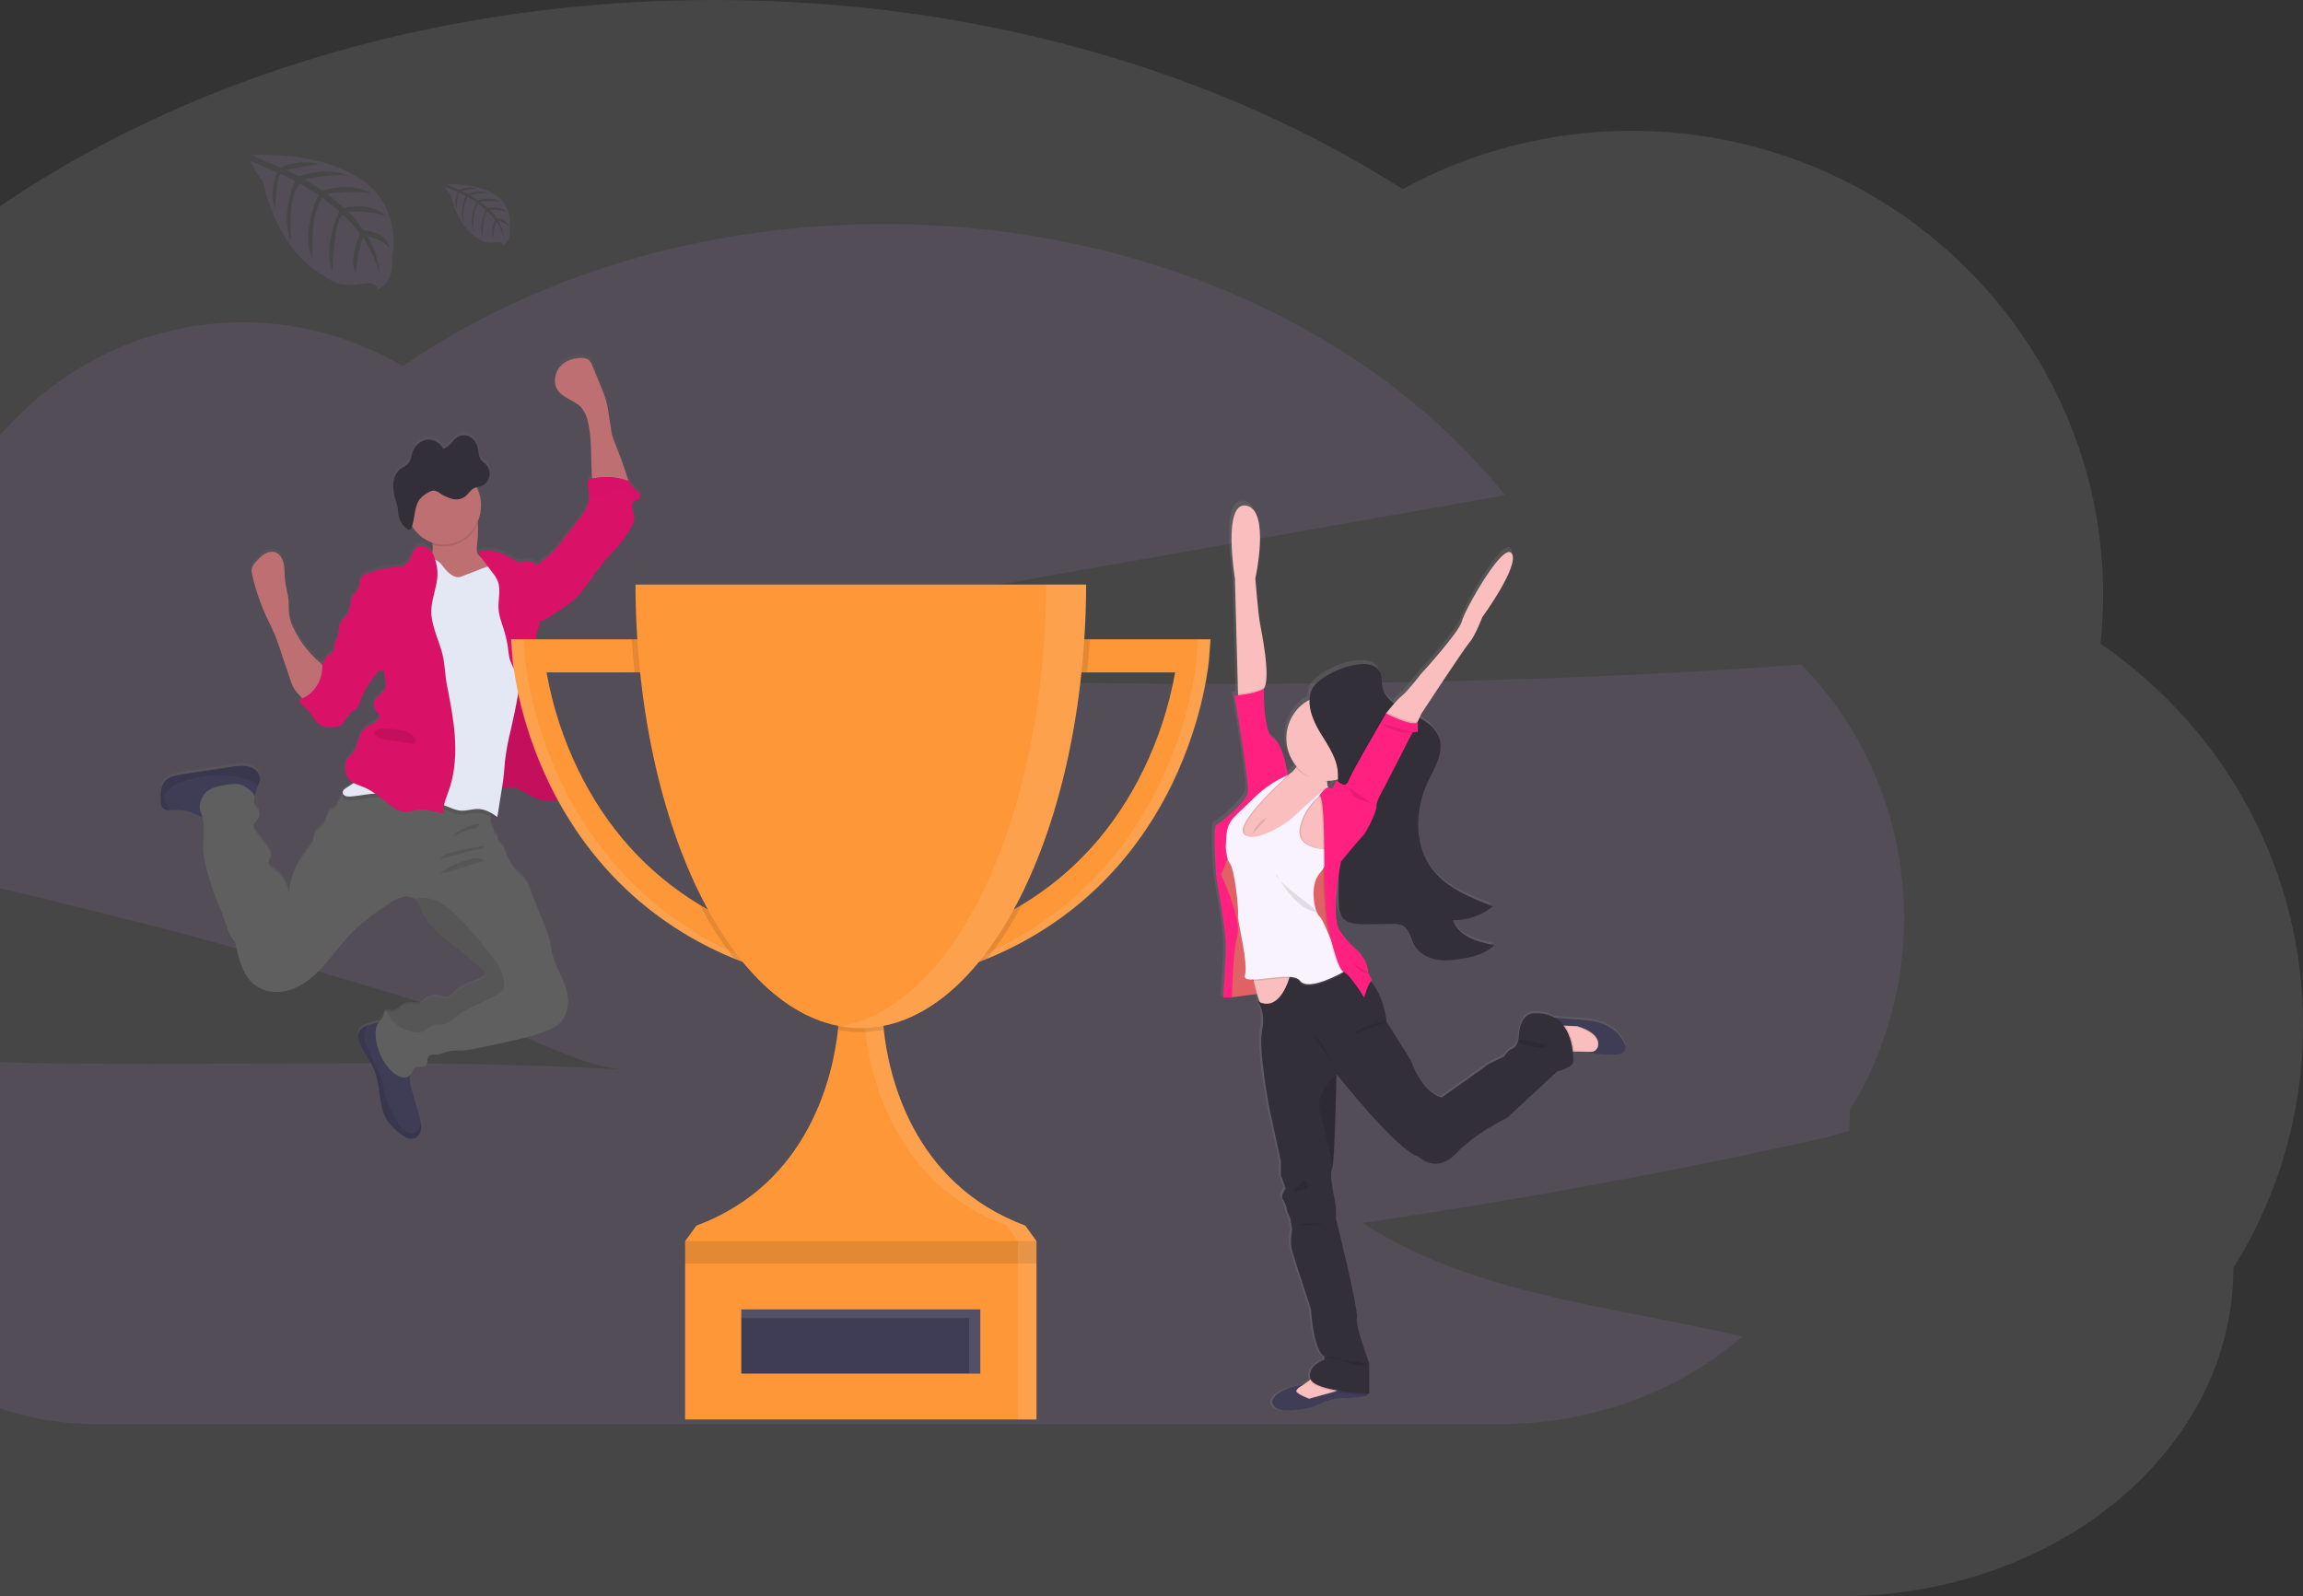 <svg width="238" height="165" viewBox="0 0 238 165" fill="none" xmlns="http://www.w3.org/2000/svg">
<rect x="0" y="0" width="238" height="165" fill="#333333" stroke="none"/>
<path opacity="0.1" d="M238 105.971C238.022 98.251 236.132 90.639 232.49 83.777C228.848 76.915 223.561 71.004 217.074 66.544C217.253 64.876 217.345 63.201 217.349 61.524C217.349 35.009 195.522 13.522 168.613 13.522C160.324 13.514 152.175 15.591 144.958 19.55C125.904 7.371 101.032 0 73.823 0C29.564 0 -8.533 19.51 -25.428 47.488C-26.367 47.435 -27.311 47.405 -28.264 47.405C-55.176 47.405 -77 68.9 -77 95.415C-77.019 104.781 -74.233 113.949 -68.982 121.804V121.804C-68.982 145.661 -45.801 165 -17.217 165H190.156C212.607 165 230.808 149.814 230.808 131.082C235.53 123.511 238.018 114.824 238 105.971V105.971Z" fill="#F9F3FF"/>
<g clip-path="url(#clip0_66_2032)">
<path opacity="0.1" d="M64.619 110.582C60.365 110.329 55.088 107.314 50.985 105.981C46.128 104.407 41.252 102.892 36.358 101.438C19.317 96.371 2.093 92.054 -15.313 88.487C-16.937 88.153 -18.564 87.827 -20.194 87.509C-17.656 81.778 -13.723 76.843 -8.789 73.196C-8.915 71.942 -8.979 70.681 -8.981 69.42C-8.981 49.482 6.268 33.319 25.085 33.319C30.878 33.313 36.574 34.875 41.617 37.854C54.936 28.7 72.319 23.159 91.338 23.159C118.364 23.159 142.089 34.347 155.532 51.193L92.351 62.347L53.6 69.184C97.776 70.562 142.089 71.931 186.138 68.698C191.953 74.577 195.633 82.383 196.55 90.783C197.467 99.183 195.563 107.655 191.165 114.751V114.751C191.165 115.473 191.136 116.189 191.084 116.899C189.962 117.235 188.879 117.56 187.907 117.774C172.303 121.218 156.599 124.1 140.796 126.421C152.442 133.924 166.624 134.986 180.058 138.164C173.553 143.775 164.719 147.214 154.984 147.214H10.036C-5.659 147.214 -18.381 135.797 -18.381 121.711C-20.736 117.653 -22.306 113.151 -23 108.46C6.043 111.391 35.447 108.847 64.619 110.582Z" fill="#BE8FDC"/>
<path d="M17.165 80.344C17.44 80.123 17.762 79.975 18.104 79.914C18.464 79.827 18.832 79.773 19.197 79.713L23.936 78.999C24.414 78.906 24.902 78.879 25.387 78.918C25.63 78.939 25.867 79.01 26.084 79.127C26.301 79.245 26.493 79.406 26.649 79.602C26.791 79.784 26.868 80.011 26.869 80.245C26.843 80.481 26.769 80.709 26.653 80.913C26.608 81.009 26.568 81.107 26.536 81.209C26.491 81.436 26.434 81.661 26.367 81.882C26.346 81.93 26.318 81.975 26.286 82.015C26.285 82.026 26.285 82.038 26.286 82.049C26.338 82.327 26.17 82.617 26.245 82.884C26.311 83.113 26.524 83.252 26.659 83.443C26.749 83.579 26.799 83.739 26.802 83.903C26.806 84.068 26.762 84.231 26.678 84.37C26.534 84.603 26.272 84.762 26.197 85.03C26.099 85.382 26.365 85.722 26.601 85.993C27.037 86.493 27.439 87.023 27.806 87.58C27.909 87.717 27.976 87.88 27.999 88.052C28.02 88.402 27.698 88.71 27.754 89.058C27.799 89.331 28.055 89.498 28.276 89.661C29.094 90.224 29.75 91.129 29.816 92.153C30.026 90.524 30.671 88.991 31.679 87.729C31.954 87.383 32.256 87.035 32.37 86.596C32.412 86.421 32.42 86.234 32.477 86.065C32.67 85.532 33.282 85.303 33.549 84.812C33.742 84.467 33.742 84.022 33.98 83.719C34.219 83.415 34.594 83.347 34.8 83.053C34.903 82.854 34.991 82.647 35.062 82.433C35.148 82.26 35.27 82.107 35.418 81.987C35.447 81.963 35.476 81.941 35.507 81.921C35.475 81.891 35.449 81.854 35.431 81.813C35.414 81.772 35.405 81.728 35.405 81.683C35.405 81.448 35.628 81.293 35.822 81.177C36.072 81.028 36.317 80.867 36.556 80.7C36.295 80.573 36.07 80.38 35.899 80.139C35.686 79.779 35.597 79.353 35.649 78.932C35.662 78.593 35.783 78.268 35.994 78.009C36.115 77.874 36.267 77.778 36.394 77.651C36.723 77.315 36.835 76.819 36.971 76.36C37.152 75.757 37.435 75.123 37.962 74.803C38.217 74.649 38.513 74.576 38.761 74.413C39.01 74.25 39.217 73.943 39.131 73.647C39.073 73.446 38.894 73.307 38.773 73.136C38.628 72.915 38.572 72.644 38.618 72.38C38.664 72.116 38.807 71.882 39.017 71.729C39.16 71.634 39.335 71.552 39.364 71.379C39.475 71.348 39.576 71.286 39.655 71.198C39.734 71.111 39.788 71.002 39.81 70.884C39.853 70.647 39.853 70.404 39.81 70.168C39.76 69.794 39.711 69.421 39.662 69.05C39.577 69.087 39.486 69.106 39.394 69.106C39.303 69.106 39.212 69.087 39.127 69.05C38.96 69.332 38.767 69.596 38.55 69.838C37.963 70.561 37.507 71.389 37.202 72.282C37.093 72.603 36.981 72.963 36.696 73.134C36.598 73.193 36.486 73.223 36.39 73.285C36.271 73.372 36.169 73.481 36.09 73.607C35.859 73.927 35.628 74.244 35.399 74.564L35.387 74.612C35.381 74.641 35.371 74.668 35.356 74.693C35.314 74.743 35.255 74.775 35.191 74.781C34.483 74.952 33.688 75.109 33.074 74.705C32.52 74.343 32.277 73.627 31.808 73.148C31.475 72.808 31.003 72.545 30.909 72.066C31.021 72.03 31.132 71.988 31.24 71.94C31.143 71.839 31.047 71.722 30.916 71.59C30.726 71.395 30.555 71.182 30.404 70.952C30.242 70.669 30.113 70.367 30.02 70.051C29.649 68.947 29.277 67.841 28.903 66.735C28.726 66.212 28.549 65.685 28.326 65.177C28.095 64.626 27.822 64.097 27.57 63.556C26.919 62.149 26.417 60.672 26.072 59.151C26.011 58.944 25.991 58.726 26.012 58.51C26.066 58.162 26.319 57.888 26.559 57.641C26.801 57.367 27.077 57.129 27.379 56.931C27.531 56.833 27.7 56.767 27.876 56.737C28.053 56.707 28.233 56.714 28.407 56.758C28.899 56.909 29.209 57.436 29.323 57.965C29.436 58.494 29.394 59.039 29.442 59.574C29.511 60.348 29.765 61.096 29.827 61.872C29.86 62.321 29.827 62.775 29.879 63.224C29.974 63.811 30.169 64.375 30.456 64.889C31.081 66.115 31.926 67.204 32.945 68.095C33.062 68.197 33.184 68.296 33.299 68.406C33.299 68.32 33.286 68.231 33.274 68.145C33.358 68.168 33.44 68.198 33.519 68.235C33.509 68.134 33.519 68.031 33.547 67.934C33.701 67.453 34.386 67.33 34.51 66.842C34.53 66.721 34.541 66.598 34.542 66.476C34.583 66.047 34.862 65.685 34.958 65.269C35.047 64.885 34.979 64.465 35.151 64.109C35.297 63.886 35.469 63.683 35.663 63.505C35.894 63.229 36.06 62.901 36.15 62.546C36.175 62.447 36.198 62.345 36.224 62.246C36.195 62.023 36.219 61.796 36.294 61.585C36.469 61.13 36.921 60.839 37.085 60.378C37.212 60.02 37.156 59.574 37.397 59.296C37.525 59.164 37.681 59.065 37.853 59.009C38.734 58.65 39.658 58.422 40.599 58.331C41.127 58.281 41.708 58.252 42.085 57.864C42.526 57.414 42.547 56.603 43.063 56.255C43.517 55.948 44.16 56.175 44.512 56.607C44.565 56.671 44.614 56.738 44.658 56.809C44.723 56.539 44.736 56.259 44.699 55.984C44.699 55.916 44.685 55.845 44.679 55.783C43.81 55.486 43.071 54.876 42.593 54.061C42.593 54.061 42.593 54.061 42.593 54.073L42.57 54.136C42.514 54.283 42.426 54.423 42.295 54.44C42.208 54.438 42.124 54.407 42.056 54.349C41.94 54.265 41.833 54.168 41.737 54.059C41.688 54.003 41.642 53.945 41.598 53.884C41.509 53.759 41.433 53.624 41.371 53.482C41.275 53.269 41.211 53.042 41.178 52.809C41.144 52.575 41.14 52.336 41.102 52.103C41.066 51.922 41.019 51.744 40.961 51.57C40.942 51.511 40.923 51.453 40.905 51.395C40.888 51.336 40.863 51.258 40.844 51.194C40.723 50.78 40.658 50.351 40.651 49.919C40.651 49.846 40.651 49.774 40.651 49.701C40.658 49.419 40.719 49.142 40.83 48.884C40.941 48.627 41.1 48.395 41.298 48.203C41.629 47.92 42.068 47.801 42.31 47.417C42.468 47.159 42.503 46.828 42.595 46.526C42.695 46.165 42.89 45.84 43.157 45.589C43.424 45.338 43.754 45.17 44.108 45.104C44.534 45.055 44.962 45.178 45.305 45.448V45.448L45.332 45.47C45.523 45.622 45.685 45.811 45.809 46.025C46.063 45.952 46.296 45.814 46.487 45.623C46.679 45.436 46.827 45.201 47.022 45.02C47.203 44.846 47.426 44.726 47.667 44.673C47.908 44.62 48.159 44.636 48.392 44.718C48.632 44.819 48.846 44.977 49.017 45.181C49.187 45.385 49.309 45.628 49.372 45.89C49.478 46.305 49.458 46.781 49.68 47.127C49.851 47.397 50.132 47.529 50.328 47.775C50.45 47.93 50.533 48.115 50.571 48.312V48.312C50.594 48.422 50.605 48.535 50.603 48.648V48.648C50.603 48.698 50.603 48.748 50.592 48.796C50.592 48.796 50.592 48.812 50.592 48.821C50.585 48.876 50.574 48.93 50.559 48.983V48.983C50.505 49.187 50.407 49.376 50.272 49.535C50.145 49.687 49.987 49.806 49.809 49.884C49.736 49.914 49.661 49.939 49.585 49.959L49.356 50.013L49.276 50.033C49.552 50.575 49.705 51.177 49.724 51.791C49.743 52.405 49.626 53.015 49.383 53.575C49.383 53.631 49.397 53.687 49.403 53.744C49.434 54.535 49.4 55.329 49.302 56.115C49.276 56.426 49.26 56.77 49.443 57.018C49.526 57.115 49.62 57.202 49.722 57.277C49.618 57.136 49.512 56.998 49.404 56.859C49.676 56.573 50.105 56.537 50.49 56.565C51.235 56.623 51.958 56.854 52.607 57.241C53.038 57.5 53.481 57.844 53.974 57.784C54.264 57.75 54.551 57.583 54.834 57.663C54.993 57.731 55.141 57.823 55.275 57.937C55.38 58.016 55.507 58.056 55.636 58.053C55.938 57.665 56.406 57.402 56.768 57.086C57.18 56.703 57.557 56.281 57.894 55.825C58.517 55.039 59.139 54.25 59.751 53.456C60.267 52.788 60.796 52.066 60.887 51.212C60.896 51.127 60.901 51.042 60.9 50.956C60.888 50.55 60.839 50.146 60.754 49.75C60.731 49.654 60.731 49.554 60.754 49.458C60.812 49.257 61.033 49.182 61.224 49.138C61.199 48.983 61.181 48.825 61.172 48.674C61.064 46.944 61.181 45.187 60.831 43.493C60.698 42.842 60.481 42.182 60.032 41.709C59.33 40.967 58.154 40.788 57.615 39.91C57.164 39.178 57.343 38.142 57.909 37.496C58.475 36.851 59.347 36.587 60.177 36.619C60.409 36.611 60.639 36.675 60.837 36.804C61.021 36.976 61.16 37.195 61.237 37.44L62.063 39.538C62.302 40.084 62.504 40.647 62.667 41.223C62.898 42.104 62.95 43.033 63.133 43.922C63.133 44.605 63.554 45.458 63.785 46.087C64.043 46.795 64.322 47.495 64.555 48.217C64.613 48.398 64.815 48.935 64.94 49.424C64.987 49.453 65.031 49.487 65.071 49.526C65.171 49.661 65.263 49.803 65.344 49.951C65.519 50.192 65.804 50.321 65.997 50.554C66.189 50.787 66.23 51.216 65.962 51.332C65.908 51.352 65.852 51.364 65.795 51.371C65.76 51.374 65.725 51.38 65.691 51.389C65.402 51.473 65.288 51.853 65.331 52.167C65.373 52.481 65.523 52.77 65.548 53.084C65.6 53.639 65.288 54.156 64.988 54.623C64.677 55.128 64.334 55.611 63.96 56.068C63.689 56.386 63.383 56.672 63.11 56.977C62.069 58.096 61.241 59.403 60.306 60.617C59.969 61.076 59.586 61.495 59.164 61.868C58.889 62.094 58.6 62.301 58.3 62.49L56.691 63.556C56.509 63.695 56.302 63.797 56.083 63.855C56.011 63.865 55.939 63.865 55.867 63.855C55.858 63.906 55.85 63.954 55.839 64.004C55.713 64.531 55.438 65.01 55.407 65.547C55.377 66.084 55.423 66.632 55.386 67.175C55.352 67.676 55.246 68.181 55.219 68.674C55.165 69.623 55.388 70.56 55.604 71.489C55.929 72.849 56.125 74.236 56.758 75.469C56.935 75.809 57.143 76.155 57.143 76.543C57.143 76.589 57.143 76.638 57.132 76.684L57.42 76.855C57.505 76.905 57.59 76.955 57.667 77.008C58.032 77.257 58.423 77.532 58.573 77.963C58.695 78.311 58.639 78.709 58.785 79.047C58.792 79.062 58.8 79.077 58.808 79.091C58.962 79.405 59.268 79.638 59.337 79.982C59.389 80.245 59.289 80.525 59.337 80.786C59.337 80.786 59.337 80.786 59.337 80.796C59.381 80.928 59.416 81.062 59.441 81.199C59.443 81.243 59.44 81.288 59.43 81.331C59.393 81.484 59.312 81.621 59.199 81.724C59.13 81.793 59.054 81.856 58.974 81.911C58.892 81.967 58.807 82.019 58.72 82.067L58.67 82.096C58.596 82.136 58.523 82.174 58.448 82.21L58.398 82.232C58.312 82.273 58.223 82.309 58.135 82.341L58.073 82.361C58.004 82.385 57.932 82.407 57.861 82.425L57.813 82.442L57.769 82.452L57.576 82.494L57.505 82.508C57.42 82.523 57.334 82.535 57.245 82.544H57.168C57.103 82.544 57.039 82.554 56.976 82.556H56.886C56.818 82.556 56.753 82.556 56.693 82.556H56.624C56.533 82.556 56.443 82.542 56.352 82.53H56.324C56.243 82.518 56.162 82.504 56.081 82.486L56.019 82.472C55.944 82.454 55.869 82.436 55.794 82.411L55.754 82.399C55.663 82.371 55.573 82.341 55.484 82.305C55.178 82.173 54.881 82.019 54.595 81.844C54.403 81.734 54.21 81.621 54.018 81.518C53.875 81.443 53.728 81.376 53.579 81.317C53.215 81.155 52.819 81.086 52.424 81.116C52.229 81.144 52.036 81.185 51.847 81.239C51.847 81.261 51.847 81.283 51.847 81.305C51.69 82.271 51.536 83.236 51.383 84.201C51.131 84.012 50.864 83.844 50.586 83.7C50.638 83.846 50.672 83.998 50.688 84.153C50.7 84.273 50.7 84.393 50.688 84.513C50.671 84.704 50.632 84.915 50.742 85.066C50.809 85.159 50.934 85.211 50.971 85.315C50.998 85.422 51.004 85.534 50.99 85.643C50.998 85.768 51.049 85.886 51.133 85.975C51.217 86.065 51.329 86.12 51.448 86.13C51.393 86.292 51.392 86.468 51.445 86.631C51.497 86.794 51.601 86.933 51.739 87.027C51.819 87.067 51.895 87.119 51.962 87.18C52.028 87.268 52.072 87.373 52.091 87.483C52.346 88.479 52.869 89.378 53.598 90.072C53.872 90.296 54.122 90.551 54.343 90.832C54.48 91.049 54.593 91.282 54.68 91.525C55.193 92.837 55.714 94.149 56.243 95.461C56.535 96.195 56.82 96.941 56.912 97.732C57.143 99.9 58.991 101.738 58.645 103.889C58.575 104.427 58.367 104.935 58.044 105.36C57.659 105.844 57.082 106.122 56.504 106.347C55.02 106.95 53.456 107.28 51.897 107.612L49.449 108.137C48.968 108.252 48.481 108.333 47.99 108.378C47.399 108.42 46.793 108.362 46.217 108.519C45.861 108.615 45.52 108.794 45.153 108.815C44.837 108.833 44.449 108.762 44.262 109.032C44.075 109.301 44.219 109.657 44.042 109.897C43.758 110.277 43.063 109.897 42.753 110.255C42.668 110.392 42.603 110.542 42.56 110.699C42.513 110.796 42.448 110.882 42.368 110.952C42.349 111.066 42.341 111.181 42.345 111.296C42.385 111.763 42.478 112.224 42.622 112.668C42.853 113.484 43.083 114.301 43.313 115.119C43.401 115.408 43.465 115.704 43.505 116.004C43.52 116.15 43.52 116.297 43.505 116.443C43.465 116.887 43.221 117.346 42.815 117.49C42.499 117.577 42.164 117.534 41.879 117.37C41.604 117.219 41.346 117.037 41.109 116.827C40.683 116.49 40.309 116.087 39.999 115.632C39.036 114.128 39.348 112.093 38.673 110.429C38.224 109.319 37.35 108.418 37.06 107.248C36.992 107.025 36.984 106.787 37.037 106.56C37.158 106.158 37.568 105.929 37.951 105.784H37.968C38.283 105.667 38.604 105.571 38.931 105.496C39.011 105.478 39.094 105.464 39.177 105.45C39.36 105.294 39.506 105.096 39.602 104.871C39.617 104.751 39.648 104.634 39.693 104.523C39.723 104.475 39.764 104.435 39.813 104.407C39.861 104.379 39.915 104.364 39.97 104.362C40.162 104.342 40.42 104.414 40.63 104.398C41.059 104.366 41.344 103.926 41.729 103.723C42.114 103.519 42.532 103.57 42.941 103.6C43.088 103.621 43.237 103.611 43.38 103.572C43.551 103.489 43.708 103.377 43.842 103.24C44.079 103.047 44.356 102.915 44.65 102.853C44.944 102.791 45.248 102.802 45.538 102.884C45.722 102.962 45.917 103.008 46.115 103.021C46.49 102.999 46.756 102.649 47.033 102.383C47.792 101.657 48.871 101.466 49.791 100.99C49.932 100.935 50.05 100.829 50.122 100.692C50.228 100.418 49.989 100.145 49.774 99.958L48.192 98.584C46.46 97.08 44.294 95.948 43.49 93.742C43.406 93.446 43.276 93.167 43.105 92.915C43.043 92.838 42.971 92.771 42.892 92.714C42.541 92.477 42.117 92.391 41.708 92.473C41.209 92.589 40.736 92.805 40.314 93.108C39.625 93.544 38.955 94.013 38.303 94.516C37.657 94.998 37.044 95.525 36.465 96.093C35.455 97.098 34.614 98.291 33.672 99.375C32.731 100.459 31.655 101.47 30.349 101.989C29.042 102.508 27.462 102.486 26.34 101.615C25.044 100.609 24.629 98.812 24.302 97.162C23.58 96.434 23.362 95.326 23.01 94.347C22.789 93.726 22.506 93.14 22.267 92.521C21.982 91.793 21.759 91.041 21.536 90.291C21.283 89.537 21.111 88.757 21.024 87.964C20.931 86.711 21.253 85.378 20.916 84.201C20.471 84.099 20.067 83.837 19.63 83.684C18.98 83.461 18.283 83.497 17.594 83.501H17.55C17.312 83.528 17.073 83.469 16.872 83.334C16.641 83.133 16.605 82.789 16.593 82.478C16.566 81.707 16.613 80.843 17.165 80.344ZM45.051 46.039C45.21 46.08 45.375 46.093 45.538 46.075L45.051 46.039Z" fill="url(#paint0_linear_66_2032)"/>
<path d="M44.293 58.761C44.526 58.968 44.799 59.12 45.093 59.206L46.458 59.716C47.199 59.994 47.973 60.273 48.754 60.173C49.191 60.117 51.063 59.829 51.346 59.473C51.778 58.922 50.267 58.112 49.751 57.647C49.634 57.559 49.526 57.459 49.428 57.349C49.235 57.104 49.26 56.76 49.287 56.45C49.385 55.666 49.419 54.874 49.387 54.083C49.372 53.895 49.346 53.708 49.31 53.522C49.118 52.597 48.294 52.935 47.644 53.18C46.86 53.446 46.103 53.789 45.382 54.204C45.162 54.322 44.971 54.492 44.824 54.699C44.539 55.149 44.653 55.74 44.699 56.308C44.739 56.748 44.737 57.17 44.474 57.49C44.341 57.612 44.219 57.747 44.11 57.892C44.048 58.039 44.033 58.202 44.066 58.358C44.099 58.514 44.178 58.655 44.293 58.761Z" fill="#BE6F72"/>
<path d="M63.142 44.267C62.95 43.376 62.908 42.457 62.677 41.574C62.514 41 62.312 40.439 62.072 39.895L61.224 37.826C61.146 37.581 61.008 37.363 60.823 37.192C60.625 37.064 60.396 37 60.163 37.007C59.334 36.975 58.462 37.245 57.896 37.882C57.33 38.52 57.151 39.551 57.602 40.281C58.14 41.16 59.316 41.337 60.019 42.077C60.467 42.55 60.685 43.207 60.818 43.857C61.168 45.546 61.05 47.298 61.158 49.023C61.193 49.56 61.293 50.174 61.736 50.451C62.003 50.588 62.301 50.649 62.598 50.626L63.86 50.648C64.072 50.648 64.84 50.787 64.981 50.62C65.227 50.329 64.665 48.877 64.563 48.553C64.336 47.835 64.057 47.135 63.793 46.429C63.564 45.8 63.142 44.949 63.142 44.267Z" fill="#BE6F72"/>
<path d="M37.073 107.447C37.364 108.609 38.238 109.514 38.686 110.622C39.362 112.281 39.058 114.311 40.012 115.811C40.322 116.267 40.696 116.67 41.123 117.007C41.359 117.217 41.617 117.399 41.893 117.548C42.178 117.713 42.513 117.756 42.828 117.669C43.234 117.524 43.479 117.066 43.519 116.623C43.533 116.478 43.533 116.332 43.519 116.187C43.479 115.888 43.414 115.592 43.327 115.304C43.096 114.49 42.865 113.675 42.636 112.859C42.492 112.416 42.399 111.957 42.358 111.491C42.333 110.984 42.641 110.325 42.511 109.852C42.451 109.639 42.227 109.45 42.126 109.271C41.981 109.013 41.869 108.737 41.794 108.448C41.637 107.887 41.529 107.288 41.198 106.815C40.982 106.535 40.729 106.288 40.447 106.081C40.239 105.891 39.995 105.748 39.731 105.661C39.475 105.614 39.212 105.627 38.962 105.699C38.635 105.772 38.313 105.867 37.999 105.985H37.982C37.597 106.13 37.189 106.353 37.068 106.759C37.009 106.984 37.011 107.223 37.073 107.447V107.447Z" fill="#3F3D56"/>
<path d="M16.595 82.723C16.607 83.035 16.643 83.383 16.875 83.578C17.076 83.712 17.314 83.771 17.552 83.745H17.604C18.291 83.745 18.99 83.704 19.64 83.928C20.135 84.099 20.589 84.412 21.105 84.475C21.815 84.559 22.483 84.153 23.112 83.799C23.705 83.466 24.313 83.163 24.935 82.894C25.343 82.719 26.176 82.606 26.372 82.14C26.44 81.919 26.496 81.695 26.542 81.468C26.574 81.367 26.613 81.268 26.659 81.173C26.775 80.969 26.848 80.742 26.875 80.507C26.874 80.272 26.797 80.045 26.655 79.863C26.498 79.669 26.306 79.509 26.09 79.393C25.873 79.277 25.637 79.206 25.395 79.186C24.91 79.146 24.422 79.173 23.944 79.266L19.205 79.978C18.84 80.032 18.472 80.087 18.112 80.179C17.77 80.241 17.448 80.389 17.173 80.609C16.613 81.1 16.567 81.963 16.595 82.723Z" fill="#3F3D56"/>
<path d="M20.76 84.01C21.338 85.283 20.922 86.79 21.026 88.197C21.113 88.988 21.285 89.767 21.538 90.518C21.761 91.266 21.984 92.016 22.269 92.742C22.508 93.346 22.791 93.949 23.012 94.564C23.364 95.546 23.59 96.65 24.304 97.38C24.631 99.025 25.047 100.823 26.342 101.82C27.468 102.689 29.036 102.719 30.351 102.194C31.665 101.669 32.733 100.664 33.675 99.58C34.616 98.496 35.457 97.315 36.467 96.306C37.046 95.738 37.662 95.212 38.309 94.731C38.961 94.236 39.631 93.771 40.32 93.335C40.742 93.034 41.215 92.819 41.714 92.702C42.123 92.62 42.547 92.706 42.897 92.943C42.977 93 43.049 93.068 43.111 93.144C43.282 93.395 43.413 93.674 43.496 93.969C44.304 96.169 46.473 97.299 48.206 98.799L49.788 100.169C50.003 100.356 50.242 100.63 50.136 100.901C50.063 101.038 49.946 101.144 49.805 101.199C48.885 101.673 47.805 101.864 47.047 102.588C46.77 102.854 46.504 103.204 46.129 103.224C45.931 103.212 45.736 103.166 45.551 103.089C45.262 103.007 44.958 102.997 44.664 103.058C44.37 103.119 44.093 103.251 43.856 103.443C43.721 103.58 43.565 103.693 43.394 103.775C43.251 103.814 43.102 103.824 42.955 103.803C42.545 103.773 42.11 103.735 41.743 103.926C41.375 104.117 41.073 104.567 40.644 104.599C40.434 104.616 40.184 104.543 39.984 104.563C39.928 104.565 39.874 104.581 39.826 104.609C39.778 104.637 39.737 104.676 39.706 104.724C39.661 104.835 39.631 104.951 39.616 105.07C39.537 105.354 39.271 105.527 39.098 105.76C38.833 106.118 38.794 106.604 38.821 107.057C38.908 108.472 39.512 109.798 40.507 110.761C40.79 111.063 41.15 111.273 41.544 111.365C41.742 111.408 41.947 111.385 42.132 111.3C42.316 111.214 42.47 111.07 42.572 110.888C42.615 110.731 42.68 110.582 42.765 110.446C43.075 110.09 43.769 110.468 44.054 110.088C44.231 109.85 44.104 109.47 44.273 109.225C44.443 108.98 44.851 109.024 45.165 109.01C45.532 108.99 45.873 108.809 46.229 108.714C46.806 108.557 47.411 108.616 48.002 108.573C48.493 108.528 48.98 108.447 49.46 108.332L51.908 107.809C53.468 107.477 55.032 107.141 56.516 106.548C57.084 106.323 57.656 106.045 58.056 105.563C58.379 105.139 58.586 104.631 58.656 104.095C59.005 101.949 57.157 100.115 56.924 97.953C56.841 97.165 56.539 96.42 56.254 95.688C55.732 94.38 55.211 93.071 54.692 91.761C54.608 91.517 54.498 91.284 54.364 91.065C54.143 90.785 53.893 90.531 53.62 90.307C52.89 89.615 52.367 88.719 52.113 87.725C52.094 87.614 52.049 87.51 51.984 87.421C51.915 87.361 51.84 87.311 51.76 87.27C51.623 87.177 51.52 87.037 51.467 86.875C51.414 86.713 51.415 86.537 51.47 86.375C51.35 86.365 51.238 86.31 51.154 86.221C51.07 86.131 51.02 86.013 51.012 85.888C51.026 85.78 51.019 85.669 50.992 85.563C50.946 85.458 50.831 85.406 50.763 85.313C50.654 85.162 50.692 84.951 50.709 84.762C50.721 84.643 50.721 84.522 50.709 84.402C50.667 83.977 50.485 83.579 50.194 83.278C49.734 82.806 49.079 82.928 48.444 82.816C47.811 82.673 47.192 82.466 46.597 82.198C44.927 81.511 43.168 81.086 41.379 80.937C39.581 80.79 37.775 81.09 36.109 81.814C35.867 81.917 35.639 82.052 35.43 82.216C35.282 82.336 35.16 82.487 35.074 82.661C35.003 82.874 34.915 83.08 34.812 83.278C34.606 83.572 34.217 83.666 33.992 83.944C33.767 84.221 33.748 84.69 33.561 85.034C33.294 85.525 32.674 85.752 32.489 86.285C32.431 86.454 32.424 86.639 32.381 86.814C32.277 87.252 31.965 87.598 31.69 87.944C30.681 89.205 30.035 90.739 29.827 92.368C29.766 91.349 29.109 90.446 28.288 89.882C28.066 89.732 27.81 89.565 27.766 89.291C27.71 88.945 28.032 88.638 28.01 88.286C27.987 88.114 27.921 87.951 27.818 87.815C27.451 87.26 27.049 86.731 26.613 86.232C26.376 85.961 26.111 85.629 26.209 85.271C26.284 85.004 26.546 84.847 26.69 84.614C26.774 84.474 26.817 84.312 26.814 84.148C26.811 83.983 26.761 83.823 26.671 83.688C26.536 83.497 26.323 83.359 26.257 83.131C26.182 82.864 26.349 82.574 26.297 82.299C26.227 82.078 26.087 81.889 25.901 81.762C25.646 81.519 25.355 81.319 25.041 81.171C24.533 80.969 23.967 81.044 23.428 81.122C22.527 81.253 21.517 81.454 21.009 82.243C20.683 82.735 20.518 83.483 20.76 84.01Z" fill="#5F5F5F"/>
<path opacity="0.1" d="M16.595 82.723C16.607 83.035 16.643 83.383 16.875 83.578C17.076 83.712 17.314 83.771 17.552 83.745H17.604C17.525 83.326 17.038 83.087 16.953 82.663C16.939 82.532 16.95 82.4 16.987 82.275C17.023 82.149 17.084 82.033 17.165 81.933C17.577 81.352 18.239 81.03 18.897 80.794C20.757 80.128 22.749 79.972 24.683 80.342C25.209 80.431 25.72 80.596 26.203 80.831C26.363 80.935 26.517 81.049 26.665 81.172C26.78 80.969 26.854 80.742 26.881 80.507C26.88 80.272 26.802 80.045 26.661 79.863C26.504 79.669 26.312 79.509 26.096 79.393C25.879 79.277 25.643 79.206 25.401 79.186C24.916 79.146 24.428 79.173 23.949 79.266L19.211 79.978C18.845 80.032 18.478 80.087 18.118 80.179C17.776 80.241 17.454 80.389 17.179 80.609C16.613 81.1 16.567 81.963 16.595 82.723Z" fill="black"/>
<path opacity="0.1" d="M37.073 107.447C37.364 108.609 38.238 109.514 38.686 110.622C39.362 112.281 39.058 114.311 40.012 115.811C40.322 116.267 40.697 116.67 41.123 117.007C41.359 117.217 41.617 117.399 41.893 117.548C42.178 117.713 42.513 117.756 42.828 117.669C43.234 117.524 43.479 117.066 43.519 116.623C43.533 116.478 43.533 116.332 43.519 116.187L43.507 116.219C43.34 116.641 43.067 117.084 42.636 117.158C42.474 117.17 42.311 117.148 42.158 117.091C42.005 117.035 41.865 116.946 41.746 116.831C41.111 116.298 40.742 115.503 40.389 114.737C40.114 114.184 39.896 113.603 39.739 113.001C39.662 112.66 39.626 112.31 39.547 111.968C39.181 110.307 37.936 108.951 37.66 107.268C37.638 107.152 37.633 107.033 37.645 106.916C37.681 106.763 37.737 106.615 37.811 106.478C37.877 106.322 37.926 106.159 37.957 105.991C37.572 106.136 37.164 106.359 37.043 106.765C36.993 106.991 37.004 107.227 37.073 107.447Z" fill="black"/>
<path opacity="0.1" d="M39.98 104.563C40.158 105.05 40.458 105.478 40.848 105.802C41.395 106.238 42.037 106.528 42.716 106.647C43.033 106.731 43.365 106.727 43.679 106.635C44.106 106.48 44.414 106.061 44.851 105.941C45.163 105.852 45.498 105.931 45.813 105.882C46.381 105.8 46.822 105.347 47.28 104.985C48.683 103.883 50.525 103.527 51.928 102.425C51.99 102.385 52.042 102.329 52.078 102.263C52.105 102.19 52.115 102.112 52.107 102.035C52.102 101.367 51.958 100.707 51.685 100.103C51.462 99.681 51.196 99.285 50.892 98.922C49.636 97.313 48.373 95.692 46.868 94.335C46.237 93.766 45.548 93.235 44.751 92.977C44.308 92.835 43.434 92.7 42.895 92.941C42.975 92.998 43.047 93.066 43.109 93.142C43.28 93.393 43.41 93.672 43.494 93.967C44.304 96.169 46.473 97.299 48.206 98.799L49.788 100.169C50.003 100.356 50.242 100.63 50.136 100.901C50.063 101.038 49.946 101.144 49.805 101.199C48.885 101.673 47.805 101.864 47.047 102.588C46.77 102.854 46.504 103.204 46.129 103.224C45.931 103.212 45.736 103.166 45.551 103.089C45.262 103.007 44.958 102.997 44.664 103.058C44.37 103.119 44.093 103.251 43.856 103.443C43.721 103.58 43.565 103.693 43.394 103.775C43.251 103.814 43.102 103.824 42.955 103.803C42.545 103.773 42.11 103.735 41.743 103.926C41.375 104.117 41.073 104.567 40.644 104.599C40.43 104.615 40.18 104.539 39.98 104.563Z" fill="black"/>
<path d="M57.68 77.269C58.046 77.514 58.435 77.792 58.585 78.218C58.708 78.566 58.65 78.964 58.798 79.302C58.947 79.64 59.28 79.875 59.353 80.237C59.405 80.501 59.303 80.778 59.353 81.042C59.396 81.179 59.432 81.319 59.459 81.46C59.478 81.76 59.231 82.003 58.991 82.17C58.479 82.518 57.895 82.736 57.288 82.806C56.681 82.876 56.066 82.796 55.494 82.572C54.98 82.371 54.516 82.043 54.023 81.786C53.543 81.497 52.993 81.357 52.44 81.384C52.122 81.42 51.818 81.541 51.5 81.585C51.343 81.617 51.181 81.609 51.028 81.562C50.875 81.514 50.735 81.428 50.621 81.311C50.523 81.17 50.457 81.007 50.428 80.835C50.161 79.731 50.282 78.56 50.536 77.45C50.79 76.34 51.175 75.272 51.446 74.168C51.639 73.35 51.787 72.511 52.108 71.737C52.43 70.962 52.971 70.243 53.727 69.947C53.787 69.916 53.854 69.907 53.92 69.921C53.968 69.942 54.011 69.975 54.045 70.017C54.643 70.68 55.094 71.472 55.365 72.338C55.667 73.301 55.75 74.323 56.027 75.29C56.146 75.692 56.3 76.231 56.604 76.539C56.908 76.847 57.336 77.038 57.68 77.269Z" fill="#D91167"/>
<path opacity="0.1" d="M50.423 80.829C50.455 81.001 50.524 81.164 50.625 81.305C50.739 81.422 50.879 81.508 51.032 81.556C51.185 81.603 51.348 81.61 51.504 81.577C51.82 81.537 52.124 81.414 52.442 81.376C52.995 81.349 53.545 81.489 54.026 81.778C54.518 82.035 54.988 82.355 55.498 82.562C56.244 82.858 57.059 82.906 57.832 82.701C58.243 82.593 58.634 82.414 58.987 82.17C59.23 82.005 59.474 81.768 59.455 81.46C59.428 81.319 59.393 81.18 59.349 81.044C59.299 80.78 59.399 80.503 59.349 80.24C59.276 79.877 58.941 79.636 58.795 79.302C58.648 78.969 58.704 78.568 58.583 78.22C58.433 77.792 58.042 77.516 57.677 77.269C57.311 77.022 56.876 76.833 56.583 76.533C56.546 76.486 56.511 76.437 56.481 76.384C56.27 76.044 56.116 75.67 56.023 75.276C55.74 74.307 55.663 73.287 55.363 72.322C55.091 71.457 54.639 70.665 54.041 70.003C54.009 69.96 53.966 69.927 53.918 69.907C53.853 69.893 53.785 69.901 53.725 69.931C52.971 70.228 52.43 70.948 52.107 71.723C51.783 72.497 51.647 73.332 51.445 74.152C51.175 75.256 50.788 76.328 50.534 77.436C50.28 78.544 50.155 79.723 50.423 80.829Z" fill="black"/>
<path opacity="0.1" d="M44.699 56.302C45.604 56.602 46.583 56.542 47.448 56.134C48.314 55.726 49.004 54.998 49.387 54.089C49.372 53.901 49.346 53.714 49.31 53.528C49.118 52.603 48.294 52.941 47.643 53.186C46.86 53.452 46.103 53.795 45.382 54.21C45.162 54.328 44.971 54.498 44.824 54.705C44.539 55.149 44.653 55.74 44.699 56.302Z" fill="black"/>
<path d="M45.861 56.29C43.735 56.29 42.012 54.489 42.012 52.267C42.012 50.046 43.735 48.245 45.861 48.245C47.987 48.245 49.71 50.046 49.71 52.267C49.71 54.489 47.987 56.29 45.861 56.29Z" fill="#BE6F72"/>
<path opacity="0.1" d="M35.416 82.325C35.416 82.659 35.849 82.765 36.171 82.747C37.325 82.677 38.455 82.345 39.599 82.445C41.044 82.582 42.372 83.417 43.821 83.493C44.379 83.523 44.947 83.437 45.498 83.543C46.21 83.682 46.845 84.135 47.57 84.199C48.2 84.255 48.821 84.008 49.451 84.034C49.891 84.061 50.32 84.189 50.708 84.408C50.665 83.982 50.483 83.585 50.192 83.284C49.732 82.811 49.077 82.934 48.442 82.822C47.809 82.679 47.19 82.472 46.594 82.204C44.925 81.516 43.166 81.091 41.377 80.943C39.58 80.794 37.774 81.092 36.109 81.814C35.867 81.916 35.639 82.052 35.43 82.216C35.419 82.251 35.415 82.288 35.416 82.325V82.325Z" fill="black"/>
<path d="M47.642 59.612L49.2 59.009L49.859 58.755C50.127 58.638 50.409 58.559 50.698 58.522C51.452 58.462 52.162 58.986 52.565 59.656C52.967 60.326 53.119 61.124 53.248 61.903C53.425 62.967 53.575 64.035 53.698 65.108C53.831 66.077 53.898 67.054 53.9 68.032C53.856 70.522 53.352 72.977 52.798 75.401C52.526 76.475 52.321 77.567 52.184 78.669C52.137 79.123 52.116 79.58 52.07 80.036C52.02 80.549 51.939 81.056 51.858 81.565L51.395 84.454C50.817 84.026 50.161 83.65 49.451 83.628C48.821 83.604 48.198 83.849 47.57 83.793C46.849 83.731 46.21 83.278 45.497 83.139C44.947 83.033 44.379 83.117 43.819 83.089C42.372 83.013 41.042 82.176 39.599 82.041C38.453 81.933 37.316 82.27 36.169 82.341C35.849 82.361 35.416 82.254 35.416 81.919C35.416 81.685 35.639 81.53 35.834 81.414C36.75 80.837 37.622 80.187 38.442 79.469C39.2 78.842 39.97 78.198 40.492 77.349C41.748 75.308 41.317 72.547 42.389 70.393C43.261 68.644 42.389 66.351 42.389 64.378C42.389 63.395 42.389 62.399 42.611 61.444C42.749 60.91 42.921 60.386 43.126 59.875L43.875 57.894C43.891 57.837 43.921 57.784 43.964 57.744C44.014 57.707 44.074 57.688 44.135 57.689C44.584 57.661 45.028 57.81 45.378 58.106C45.73 58.405 45.956 58.836 46.302 59.147C46.681 59.491 47.17 59.793 47.642 59.612Z" fill="#E3E8F4"/>
<path d="M45.126 58.47C45.003 57.919 44.87 57.345 44.518 56.915C44.166 56.485 43.523 56.258 43.069 56.565C42.553 56.915 42.532 57.724 42.091 58.174C41.706 58.56 41.129 58.59 40.605 58.641C39.664 58.73 38.739 58.958 37.859 59.316C37.687 59.372 37.53 59.47 37.403 59.602C37.162 59.887 37.21 60.326 37.091 60.682C36.927 61.14 36.475 61.432 36.3 61.888C36.107 62.395 36.3 62.962 36.461 63.483C36.752 64.418 36.935 65.39 37.218 66.329C37.501 67.268 37.903 68.193 38.565 68.901C38.858 69.215 39.292 69.504 39.677 69.317L39.826 70.433C39.869 70.669 39.869 70.912 39.826 71.147C39.803 71.265 39.749 71.374 39.67 71.462C39.592 71.549 39.49 71.612 39.379 71.642C39.35 71.815 39.175 71.897 39.033 71.992C38.928 72.067 38.838 72.163 38.768 72.275C38.699 72.387 38.652 72.512 38.629 72.642C38.606 72.773 38.609 72.908 38.636 73.038C38.663 73.168 38.715 73.291 38.788 73.4C38.909 73.571 39.088 73.705 39.146 73.909C39.233 74.202 39.027 74.512 38.777 74.673C38.526 74.834 38.232 74.908 37.978 75.063C37.451 75.381 37.168 76.006 36.987 76.613C36.852 77.072 36.74 77.569 36.409 77.903C36.282 78.029 36.13 78.126 36.009 78.258C35.799 78.518 35.678 78.842 35.664 79.182C35.612 79.602 35.7 80.028 35.915 80.388C36.3 80.963 37.017 81.134 37.647 81.394C38.669 81.832 39.51 82.617 40.411 83.284C40.778 83.593 41.21 83.805 41.671 83.903C42.295 83.99 42.909 83.702 43.536 83.676C43.912 83.68 44.285 83.731 44.649 83.829L45.803 84.091C45.742 83.155 46.235 82.218 46.51 81.327C47.029 79.65 47.126 77.856 47.002 76.099C46.879 74.341 46.537 72.607 46.198 70.882C45.961 69.675 45.984 68.414 45.621 67.242C45.28 66.114 44.793 65.03 44.614 63.855C44.322 61.955 45.538 60.344 45.126 58.47Z" fill="#D91167"/>
<path d="M36.371 62.188C36.265 62.392 36.19 62.613 36.15 62.842C36.061 63.196 35.894 63.524 35.663 63.799C35.469 63.977 35.297 64.18 35.151 64.402C34.974 64.752 35.041 65.178 34.958 65.561C34.862 65.977 34.583 66.339 34.543 66.767C34.541 66.89 34.531 67.012 34.51 67.133C34.385 67.62 33.7 67.737 33.548 68.223C33.446 68.539 33.621 68.883 33.588 69.215C33.564 69.317 33.558 69.424 33.571 69.528C33.614 69.647 33.691 69.749 33.79 69.822C34.427 70.458 34.868 71.278 35.056 72.177C35.242 73.071 35.339 73.983 35.347 74.898L36.1 73.858C36.179 73.732 36.281 73.623 36.4 73.536C36.496 73.476 36.608 73.446 36.706 73.386C36.991 73.217 37.102 72.859 37.212 72.537C37.517 71.646 37.973 70.82 38.559 70.1C38.865 69.724 39.221 69.345 39.289 68.857C39.309 68.632 39.297 68.406 39.254 68.185C39.062 66.868 38.856 65.518 38.242 64.35C37.955 63.803 37.584 63.308 37.308 62.753C37.124 62.385 36.864 61.428 36.371 62.188Z" fill="#D91167"/>
<path d="M55.357 63.453C55.354 63.622 55.395 63.789 55.477 63.935C55.55 64.025 55.646 64.091 55.754 64.126C55.861 64.162 55.976 64.165 56.085 64.137C56.304 64.079 56.51 63.978 56.693 63.839C57.229 63.485 57.766 63.13 58.302 62.775C58.601 62.587 58.89 62.38 59.166 62.156C59.588 61.783 59.971 61.365 60.307 60.907C61.243 59.7 62.07 58.391 63.112 57.287C63.395 56.985 63.689 56.696 63.962 56.38C64.336 55.923 64.679 55.441 64.99 54.936C65.29 54.471 65.602 53.957 65.55 53.402C65.519 53.088 65.375 52.798 65.333 52.486C65.29 52.175 65.404 51.795 65.693 51.71C65.727 51.701 65.761 51.695 65.796 51.692C65.853 51.686 65.91 51.673 65.964 51.654C66.231 51.537 66.191 51.105 65.999 50.878C65.806 50.65 65.521 50.524 65.346 50.274C65.265 50.126 65.173 49.985 65.073 49.85C64.944 49.735 64.79 49.654 64.624 49.615C63.514 49.273 62.34 49.227 61.208 49.48C61.016 49.524 60.796 49.605 60.739 49.8C60.715 49.895 60.715 49.994 60.739 50.089C60.823 50.486 60.872 50.89 60.885 51.296C60.885 51.381 60.881 51.465 60.871 51.549C60.781 52.402 60.252 53.124 59.736 53.79C59.124 54.582 58.502 55.368 57.879 56.153C57.541 56.607 57.164 57.028 56.753 57.41C56.368 57.743 55.869 58.013 55.569 58.441C55.325 58.787 55.404 59.26 55.377 59.676C55.287 60.933 55.281 62.195 55.357 63.453V63.453Z" fill="#D91167"/>
<path d="M30.915 71.843C30.724 71.65 30.553 71.438 30.403 71.21C30.241 70.927 30.112 70.625 30.018 70.311L28.901 67.003C28.724 66.48 28.547 65.955 28.324 65.446C28.093 64.897 27.82 64.368 27.568 63.837C26.919 62.44 26.418 60.973 26.072 59.463C26.012 59.256 25.991 59.038 26.013 58.822C26.067 58.474 26.319 58.202 26.559 57.955C26.801 57.682 27.077 57.444 27.379 57.247C27.531 57.148 27.7 57.082 27.876 57.053C28.053 57.023 28.233 57.03 28.407 57.074C28.9 57.225 29.209 57.752 29.323 58.281C29.436 58.81 29.394 59.35 29.442 59.889C29.512 60.662 29.766 61.408 29.827 62.182C29.86 62.631 29.827 63.083 29.879 63.529C29.974 64.116 30.17 64.679 30.457 65.193C31.082 66.416 31.927 67.501 32.945 68.39C33.224 68.605 33.475 68.858 33.692 69.14C33.873 69.423 33.995 69.742 34.052 70.078C34.18 70.588 34.124 71.129 33.896 71.6C33.582 72.159 32.98 72.404 32.404 72.529C31.627 72.698 31.448 72.42 30.915 71.843Z" fill="#BE6F72"/>
<path d="M45.838 46.439C45.672 46.114 45.419 45.847 45.108 45.671C44.798 45.496 44.446 45.419 44.094 45.452C43.74 45.517 43.411 45.685 43.144 45.936C42.877 46.187 42.682 46.511 42.582 46.872C42.491 47.171 42.455 47.503 42.297 47.761C42.058 48.149 41.615 48.261 41.284 48.543C41.087 48.735 40.928 48.966 40.817 49.223C40.706 49.48 40.645 49.757 40.638 50.039C40.619 50.615 40.706 51.189 40.894 51.73C40.973 51.961 41.038 52.198 41.086 52.438C41.125 52.672 41.129 52.909 41.163 53.142C41.206 53.445 41.306 53.735 41.458 53.997C41.609 54.258 41.81 54.485 42.047 54.664C42.114 54.722 42.198 54.754 42.285 54.755C42.435 54.737 42.528 54.554 42.584 54.389C42.889 53.466 42.816 52.338 43.38 51.602C43.637 51.305 43.947 51.063 44.293 50.892C44.434 50.797 44.592 50.734 44.758 50.709C45.002 50.722 45.237 50.812 45.432 50.966C45.838 51.251 46.289 51.459 46.764 51.581C47.001 51.64 47.247 51.643 47.485 51.589C47.723 51.536 47.947 51.427 48.14 51.272C48.406 51.043 48.6 50.699 48.894 50.52C49.189 50.341 49.497 50.351 49.787 50.228C49.973 50.146 50.137 50.02 50.269 49.861C50.401 49.703 50.496 49.514 50.548 49.311C50.599 49.108 50.606 48.895 50.567 48.688C50.528 48.482 50.444 48.288 50.322 48.12C50.13 47.879 49.845 47.742 49.674 47.475C49.453 47.129 49.472 46.654 49.366 46.24C49.303 45.978 49.182 45.735 49.011 45.532C48.841 45.329 48.627 45.171 48.386 45.072C48.153 44.989 47.903 44.973 47.662 45.026C47.421 45.079 47.198 45.198 47.016 45.371C46.824 45.552 46.669 45.786 46.481 45.975C46.295 46.161 46.067 46.295 45.818 46.366C45.569 46.436 45.307 46.44 45.057 46.377" fill="#332F38"/>
<path opacity="0.1" d="M42.674 76.04C42.786 76.144 42.866 76.281 42.902 76.433C42.938 76.586 42.93 76.746 42.878 76.893C42.836 76.987 40.85 76.587 40.64 76.557C40.116 76.478 39.198 76.517 38.846 76.016C38.219 75.129 40.163 75.326 40.519 75.358C41.196 75.419 42.158 75.515 42.674 76.04Z" fill="black"/>
<path d="M60.742 50.097C60.827 50.494 60.876 50.898 60.889 51.304C61.466 51.427 62.067 51.226 62.621 51.025L64.213 50.457C64.309 50.393 64.426 50.369 64.539 50.391C64.652 50.413 64.753 50.479 64.821 50.576C65.077 50.853 65.429 51.38 65.783 51.692C65.84 51.686 65.896 51.673 65.951 51.654C66.218 51.537 66.178 51.105 65.985 50.878C65.793 50.65 65.508 50.524 65.333 50.274C65.251 50.126 65.16 49.985 65.059 49.85C64.93 49.735 64.777 49.654 64.611 49.615C63.501 49.273 62.326 49.227 61.195 49.48C61.002 49.524 60.783 49.605 60.725 49.8C60.706 49.899 60.712 50.001 60.742 50.097Z" fill="#D91167"/>
<path opacity="0.1" d="M60.742 50.097C60.827 50.494 60.876 50.898 60.889 51.304C61.466 51.427 62.067 51.226 62.621 51.025L64.213 50.457C64.309 50.393 64.426 50.369 64.539 50.391C64.652 50.413 64.753 50.479 64.821 50.576C65.077 50.853 65.429 51.38 65.783 51.692C65.84 51.686 65.896 51.673 65.951 51.654C66.218 51.537 66.178 51.105 65.985 50.878C65.793 50.65 65.508 50.524 65.333 50.274C65.251 50.126 65.16 49.985 65.059 49.85C64.93 49.735 64.777 49.654 64.611 49.615C63.501 49.273 62.326 49.227 61.195 49.48C61.002 49.524 60.783 49.605 60.725 49.8C60.706 49.899 60.712 50.001 60.742 50.097Z" fill="#D91167"/>
<path opacity="0.1" d="M46.183 88.277C45.906 88.374 45.605 88.515 45.511 88.804L47.74 88.213L48.895 87.905C49.099 87.851 49.83 87.789 49.965 87.622C50.157 87.376 49.474 87.545 49.351 87.564C48.977 87.622 48.604 87.682 48.232 87.752C47.532 87.883 46.858 88.098 46.183 88.277Z" fill="black"/>
<path opacity="0.1" d="M45.319 90.339C45.511 90.204 46.063 90.22 46.3 90.162C46.647 90.076 46.987 89.961 47.328 89.85C48.019 89.615 48.704 89.347 49.414 89.174C49.545 89.144 49.992 89.136 49.97 88.963C49.949 88.79 49.524 88.73 49.418 88.722C48.789 88.674 48.003 88.981 47.418 89.201C46.672 89.48 45.966 89.863 45.319 90.339V90.339Z" fill="black"/>
<path opacity="0.1" d="M46.731 86.439C47.438 86.238 48.078 85.78 48.806 85.691C48.995 85.699 49.182 85.639 49.335 85.522C49.421 85.435 49.48 85.323 49.507 85.201C49.02 85.174 48.454 85.39 48.011 85.593C47.767 85.702 47.533 85.832 47.31 85.983C47.149 86.085 46.906 86.381 46.731 86.439Z" fill="black"/>
<path d="M33.267 68.432C33.386 69.268 33.213 70.121 32.78 70.835C32.346 71.549 31.682 72.076 30.907 72.32C31.001 72.796 31.473 73.06 31.806 73.4C32.275 73.876 32.518 74.59 33.072 74.952C33.69 75.354 34.485 75.198 35.189 75.028C35.253 75.021 35.312 74.989 35.355 74.938C35.369 74.914 35.38 74.887 35.386 74.86C35.618 73.969 35.77 73.017 35.532 72.125C35.339 71.364 34.877 70.717 34.508 70.045C34.138 69.373 34.104 68.653 33.267 68.432Z" fill="#D91167"/>
<path d="M50.475 56.901C51.22 56.958 51.943 57.188 52.592 57.575C53.023 57.832 53.465 58.178 53.958 58.116C54.249 58.081 54.536 57.914 54.819 57.995C54.978 58.062 55.127 58.154 55.259 58.268C55.327 58.324 55.407 58.361 55.492 58.375C55.577 58.389 55.664 58.38 55.744 58.349L55.937 61.132C56.01 62.19 56.081 63.27 55.839 64.302C55.714 64.829 55.438 65.307 55.407 65.842C55.377 66.377 55.423 66.926 55.386 67.467C55.352 67.968 55.246 68.46 55.219 68.961C55.165 69.906 55.388 70.844 55.604 71.763C55.929 73.118 56.125 74.504 56.759 75.73C56.936 76.07 57.144 76.416 57.144 76.802C57.144 76.851 57.144 76.897 57.132 76.943C57.324 77.054 57.503 77.158 57.667 77.267C58.033 77.514 58.423 77.79 58.574 78.218C58.695 78.566 58.639 78.964 58.785 79.3C58.931 79.636 59.266 79.875 59.34 80.237C59.392 80.501 59.291 80.778 59.34 81.042C59.383 81.178 59.418 81.317 59.445 81.458C59.465 81.76 59.22 82.003 58.978 82.168C58.624 82.411 58.234 82.591 57.823 82.699L56.674 77.933C55.626 75.909 54.755 73.791 54.07 71.604C53.874 70.889 53.622 70.192 53.317 69.52C53.099 69.14 52.907 68.745 52.74 68.338C52.565 67.831 52.547 67.282 52.463 66.747C52.362 66.123 52.211 65.508 52.011 64.911C51.803 64.265 51.562 63.622 51.52 62.944C51.456 61.975 51.793 60.951 51.435 60.054C51.283 59.718 51.085 59.408 50.848 59.131C50.351 58.496 49.899 57.83 49.403 57.194C49.66 56.907 50.09 56.877 50.475 56.901Z" fill="#D91167"/>
<g opacity="0.1">
<path opacity="0.1" d="M45.051 45.778L45.292 45.796L45.319 45.816C45.228 45.812 45.139 45.799 45.051 45.778V45.778Z" fill="black"/>
<path opacity="0.1" d="M40.647 49.953C40.688 50.353 40.77 50.746 40.894 51.127C40.973 51.358 41.038 51.595 41.086 51.835C41.125 52.068 41.129 52.306 41.163 52.539C41.206 52.842 41.306 53.132 41.458 53.393C41.609 53.655 41.81 53.882 42.047 54.061C42.114 54.119 42.198 54.151 42.285 54.152C42.435 54.134 42.528 53.951 42.584 53.786C42.889 52.863 42.816 51.735 43.38 50.998C43.637 50.702 43.947 50.46 44.293 50.289C44.434 50.194 44.592 50.131 44.758 50.106C45.002 50.119 45.237 50.209 45.432 50.363C45.838 50.648 46.289 50.856 46.764 50.978C47.001 51.037 47.247 51.04 47.485 50.986C47.724 50.932 47.947 50.824 48.14 50.669C48.406 50.439 48.6 50.096 48.894 49.917C49.189 49.738 49.497 49.748 49.787 49.625C49.969 49.544 50.131 49.421 50.261 49.266C50.391 49.111 50.485 48.927 50.538 48.728C50.545 48.703 50.55 48.677 50.553 48.652C50.602 48.876 50.596 49.109 50.538 49.331C50.485 49.53 50.391 49.714 50.261 49.869C50.131 50.025 49.969 50.147 49.787 50.228C49.497 50.351 49.17 50.353 48.894 50.52C48.619 50.687 48.406 51.043 48.14 51.272C47.947 51.427 47.724 51.536 47.485 51.589C47.247 51.643 47.001 51.64 46.764 51.582C46.289 51.459 45.838 51.251 45.432 50.966C45.237 50.812 45.002 50.723 44.758 50.709C44.592 50.734 44.434 50.797 44.293 50.892C43.951 51.067 43.646 51.31 43.394 51.608C42.83 52.344 42.903 53.472 42.597 54.395C42.541 54.562 42.449 54.743 42.299 54.761C42.206 54.762 42.117 54.727 42.047 54.665C41.809 54.485 41.608 54.257 41.456 53.994C41.303 53.732 41.203 53.44 41.161 53.136C41.127 52.903 41.123 52.666 41.084 52.432C41.036 52.192 40.971 51.956 40.892 51.724C40.704 51.183 40.617 50.609 40.636 50.033C40.64 50.009 40.644 49.981 40.647 49.953Z" fill="black"/>
</g>
<path d="M52.825 66.09L52.955 67.926C52.975 68.175 53.431 74.112 56.795 81.05C59.682 87.001 65.3 94.751 75.907 99.107C76.734 99.449 77.593 99.768 78.484 100.064L79.477 96.806C76.984 95.987 74.582 94.889 72.313 93.532C66.907 90.27 62.704 85.615 59.773 79.624C58.217 76.434 57.109 73.028 56.481 69.508H68.549V66.09H52.825Z" fill="#FE9738"/>
<path opacity="0.1" d="M77.206 99.109C66.601 94.753 60.981 87.004 58.096 81.054C54.732 74.115 54.274 68.183 54.257 67.93L54.126 66.093H52.778L52.909 67.93C52.927 68.179 53.385 74.115 56.749 81.054C59.636 87.004 65.254 94.753 75.859 99.109C76.686 99.451 77.546 99.771 78.438 100.068L78.568 99.64C78.104 99.467 77.65 99.29 77.206 99.109Z" fill="white"/>
<path d="M98.438 96.806L99.431 100.064C100.323 99.767 101.183 99.447 102.01 99.105C112.615 94.749 118.235 87.001 121.12 81.05C124.484 74.112 124.942 68.179 124.96 67.926L125.091 66.09H109.374V69.508H121.443C120.813 73.028 119.701 76.435 118.143 79.624C115.211 85.615 111.01 90.27 105.604 93.53C103.335 94.888 100.932 95.987 98.438 96.806V96.806Z" fill="#FE9738"/>
<path opacity="0.1" d="M100.713 99.109C111.318 94.753 116.938 87.004 119.823 81.054C123.187 74.115 123.645 68.183 123.662 67.93L123.793 66.093H125.141L125.01 67.93C124.992 68.179 124.534 74.115 121.17 81.054C118.283 87.004 112.665 94.753 102.06 99.109C101.233 99.451 100.373 99.771 99.481 100.068L99.35 99.64C99.814 99.467 100.268 99.29 100.713 99.109Z" fill="white"/>
<path d="M70.802 128.3V146.735H107.114V128.3L105.96 126.691C94.192 122.327 91.808 110.946 91.332 106.443C91.262 105.821 91.221 105.196 91.211 104.569H86.721C86.711 105.196 86.671 105.821 86.6 106.443C86.117 110.946 83.732 122.331 71.973 126.691L70.802 128.3Z" fill="#FE9738"/>
<path opacity="0.1" d="M70.802 128.3H107.114V130.612H70.802V128.3Z" fill="black"/>
<path opacity="0.1" d="M104.035 126.691C92.268 122.327 89.883 110.946 89.408 106.443C89.337 105.821 89.297 105.196 89.287 104.569H91.211C91.221 105.196 91.262 105.821 91.332 106.443C91.816 110.946 94.2 122.331 105.96 126.691L107.114 128.3V146.735H105.19V128.3L104.035 126.691Z" fill="white"/>
<path opacity="0.1" d="M112.63 66.09H109.374V69.508H112.342C112.459 68.382 112.555 67.243 112.63 66.09Z" fill="black"/>
<path opacity="0.1" d="M98.438 96.806L99.431 100.064C100.323 99.767 101.183 99.447 102.01 99.105C103.372 97.368 104.575 95.502 105.604 93.531C103.335 94.888 100.933 95.987 98.438 96.806Z" fill="black"/>
<path opacity="0.1" d="M79.479 96.806C76.986 95.987 74.584 94.889 72.315 93.532C73.345 95.504 74.548 97.371 75.909 99.109C76.736 99.451 77.595 99.77 78.486 100.066L79.479 96.806Z" fill="black"/>
<path opacity="0.1" d="M65.288 66.09C65.364 67.243 65.46 68.382 65.577 69.508H68.543V66.09H65.288Z" fill="black"/>
<path opacity="0.1" d="M86.592 106.443C88.155 106.76 89.762 106.76 91.325 106.443C91.254 105.821 91.214 105.196 91.204 104.569H86.713C86.703 105.196 86.663 105.821 86.592 106.443V106.443Z" fill="black"/>
<path d="M112.246 60.426C112.163 85.778 101.77 106.278 88.958 106.278C76.145 106.278 65.754 85.778 65.67 60.426H112.246Z" fill="#FE9738"/>
<path opacity="0.1" d="M108.108 60.426H112.246C112.163 85.778 101.77 106.278 88.957 106.278C88.264 106.277 87.572 106.216 86.889 106.095C98.733 104.028 108.029 84.398 108.108 60.426Z" fill="white"/>
<path d="M76.609 135.356H101.308V141.993H76.609V135.356Z" fill="#3F3D56"/>
<path opacity="0.1" d="M100.153 136.261H76.609V135.356H101.308V141.993H100.153V136.261Z" fill="white"/>
<path d="M125.418 84.903C125.862 84.748 128.48 82.584 128.678 81.605C128.876 80.625 127.294 71.501 127.294 71.501C127.294 71.501 127.44 71.501 127.679 71.471V71.324L127.354 59.338C127.354 59.338 126.02 51.294 128.539 51.763C131.059 52.231 129.479 59.338 129.479 59.338C129.479 59.338 129.765 62.946 129.968 64.028C130.16 65.072 131.041 69.323 130.441 70.644C130.419 70.691 130.395 70.737 130.368 70.781V70.781C130.368 70.781 130.268 75.316 131.355 75.936C132.393 76.525 132.824 79.491 132.86 79.757L132.916 79.733C133.226 79.53 133.498 79.27 133.719 78.966C133.742 78.936 133.759 78.904 133.78 78.872C133.072 78.039 132.69 76.959 132.712 75.845C132.733 74.731 133.155 73.667 133.894 72.865C134.237 72.492 134.641 72.184 135.085 71.956C135.098 71.571 135.185 71.194 135.341 70.846C135.841 69.727 138.613 68.265 140.582 68.231C141.49 68.203 142.235 68.472 142.506 69.215C142.645 69.591 142.603 70.019 142.66 70.409C142.776 71.214 143.271 71.843 143.906 72.344C144.162 72.045 144.439 71.766 144.735 71.509C145.378 70.994 146.66 69.297 146.66 69.297C146.66 69.297 150.661 64.967 150.958 63.781C151.254 62.594 155.251 55.469 156.141 56.71C157.03 57.951 153.078 63.358 153.078 63.358C153.078 63.358 152.328 65.323 151.75 65.987C151.173 66.65 146.746 73.368 146.746 73.368L146.535 73.826C147.47 74.341 148.325 74.996 148.627 76.018C149.069 77.522 148.101 79.035 147.432 80.442C146.127 83.189 145.94 86.693 147.624 89.203C149.133 91.419 151.75 92.472 154.201 93.394C153.017 94.365 151.547 94.874 150.043 94.835C150.609 96.549 152.615 97.116 154.324 97.434C153.427 98.335 152.143 98.663 150.911 98.862C150.308 98.969 149.697 99.019 149.085 99.013H148.935L148.785 99.001C148.576 98.986 148.368 98.959 148.163 98.918C147.274 98.729 146.41 98.222 145.955 97.402C145.571 96.7 145.436 95.743 144.737 95.391C144.555 95.305 144.359 95.256 144.16 95.248H144.181C144.05 95.248 143.915 95.248 143.784 95.248L140.872 95.278C140.751 95.278 140.626 95.278 140.501 95.278C139.679 95.258 138.802 95.109 138.384 94.399C138.212 94.054 138.122 93.672 138.12 93.283C138.059 92.32 138.12 91.328 138.095 90.357C137.847 92.125 137.587 94.88 138.205 95.897C138.707 96.668 139.315 97.358 140.01 97.943C140.185 98.096 140.345 98.267 140.488 98.453C140.582 98.524 140.638 98.562 140.638 98.562L140.697 98.749C140.917 99.097 141.076 99.482 141.167 99.887C141.201 99.991 141.213 100.102 141.204 100.211C141.136 100.354 141.685 100.943 141.525 101.191C142.895 102.87 143.155 105.414 143.155 105.414L145.657 109.384C146.943 112.913 148.867 113.275 148.867 113.275C148.867 113.275 153.388 110.106 153.512 109.951C153.635 109.796 155.363 109.022 155.363 109.022C155.567 108.648 155.878 108.351 156.252 108.173C156.845 107.916 156.895 106.966 156.895 106.966C156.968 104.724 158.229 104.553 158.229 104.553C159.245 104.463 160.021 104.652 160.617 104.997L160.798 105.012C161.672 105.086 162.723 105.168 163.878 105.249C167.09 105.47 167.854 107.644 167.854 107.644C167.854 107.644 168.248 108.109 167.731 108.611C167.213 109.114 163.899 108.611 163.758 108.599C164.011 108.628 164.266 108.609 164.513 108.545C163.991 108.525 163.273 108.505 162.661 108.505H162.513C162.552 108.844 162.57 109.185 162.569 109.526C162.569 110.17 160.866 110.582 160.866 110.582L155.679 115.409C155.679 115.409 152.418 116.931 150.344 119.121C148.269 121.311 146.435 119.421 146.435 119.421C144.239 118.854 137.92 110.872 137.914 110.864C137.914 111.097 137.782 118.86 137.529 120.418C137.519 120.497 137.501 120.575 137.474 120.65C137.177 121.319 137.574 123.149 137.745 123.922C137.854 124.568 137.896 125.225 137.87 125.88C137.87 125.88 140.239 135.332 140.043 136.163C139.847 136.993 141.327 140.853 141.327 140.853V144.07L141.069 144.056C141.102 144.108 141.133 144.162 141.161 144.217L141.178 144.251C141.178 144.251 139.598 144.611 138.536 144.509C137.474 144.406 135.649 145.363 135.649 145.363C135.649 145.363 135.031 145.669 133.13 145.798C131.228 145.927 131.228 144.921 131.228 144.921C131.446 143.552 134.45 143.093 134.542 143.079C134.785 142.92 135.012 142.747 135.199 142.598L135.237 142.566C135.225 142.536 135.214 142.505 135.204 142.474C134.883 141.106 136.661 140.513 136.661 140.513V140.179C135.507 139.56 135.278 135.308 135.278 135.308C135.278 135.308 133.545 130.051 133.303 129.174C133.06 128.298 133.303 126.984 133.303 126.984L133.13 125.85C133.13 125.85 132.758 125.078 132.758 124.923C132.71 124.531 132.566 124.158 132.339 123.841C132.067 123.505 132.635 122.707 132.635 122.707L132.14 121.367V119.897L130.986 114.564C130.986 114.564 129.775 108.352 130.195 106.319C130.614 104.286 129.7 103.252 129.7 103.252C129.782 103.297 129.867 103.337 129.954 103.373C129.838 103.093 129.739 102.807 129.656 102.516L127.057 102.852V102.892H126.12C126.12 102.892 126.417 99.071 126.417 97.53C126.417 95.99 125.418 90.462 125.418 90.462C125.418 90.462 124.973 85.058 125.418 84.903ZM136.952 80.442C136.952 80.593 136.965 80.75 136.975 80.911L137.027 80.993L137.123 80.909L137.241 81.1L137.275 81.118C137.529 80.981 137.66 80.199 137.843 80.368L137.868 80.39C137.909 80.342 137.949 80.328 137.991 80.368L138.03 80.402C138.03 80.344 138.03 80.284 138.03 80.223C137.678 80.318 137.316 80.366 136.952 80.366C136.95 80.392 136.952 80.418 136.952 80.442ZM128.31 98.236H128.255L128.347 98.49C128.335 98.405 128.324 98.323 128.31 98.236V98.236ZM137.797 143.841L138.151 143.749L137.959 143.714L137.78 143.837L137.758 143.853L137.797 143.841ZM134.179 143.3C134.296 143.236 134.415 143.161 134.531 143.085C134.492 143.107 134.34 143.19 134.179 143.3V143.3Z" fill="url(#paint1_linear_66_2032)"/>
<path d="M127.033 94.437L129.363 100.784H128.797L130.99 102.61L127.033 103.125V94.437Z" fill="#F86D70"/>
<path opacity="0.1" d="M127.033 94.437L129.363 100.784L129.95 100.619L130.99 102.61L127.033 103.125V94.437Z" fill="black"/>
<path d="M130.687 98.498H127.032L125.691 86.964H130.687V98.498Z" fill="#F86D70"/>
<path opacity="0.1" d="M130.687 98.498H127.032L125.691 86.964H130.687V98.498Z" fill="black"/>
<path d="M137.826 89.695L137.037 89.557L135.224 89.235C135.224 89.235 129.779 87.952 128.655 87.847C127.974 87.753 127.31 87.555 126.684 87.26C126.39 87.127 126.203 87.027 126.203 87.027L128.164 83.284L131.207 80.927C131.207 80.927 133.132 80.499 133.946 79.328C134.128 79.076 134.246 78.781 134.29 78.469C134.334 78.157 134.302 77.838 134.198 77.543C133.701 75.934 137.164 79.081 137.164 79.081C137.164 79.081 137.131 79.835 137.164 80.796C137.164 80.985 137.181 81.183 137.195 81.384C137.195 81.516 137.212 81.649 137.225 81.786C137.31 82.741 137.483 83.725 137.826 84.312C138.663 85.748 137.826 89.695 137.826 89.695Z" fill="#FBBEBE"/>
<path opacity="0.1" d="M137.164 80.877H137.087C136.948 80.877 136.837 80.569 136.702 80.555C135.618 80.447 134.629 80.209 133.942 79.407C134.123 79.155 134.241 78.86 134.285 78.548C134.329 78.237 134.298 77.919 134.194 77.623C133.698 76.014 137.16 79.159 137.16 79.159C137.16 79.159 137.123 79.915 137.164 80.877Z" fill="black"/>
<path d="M141.379 76.316C141.379 76.895 141.27 77.468 141.058 78.003C140.846 78.538 140.535 79.024 140.144 79.433C139.752 79.843 139.287 80.167 138.775 80.389C138.263 80.61 137.714 80.724 137.16 80.724C137.021 80.724 136.885 80.724 136.748 80.704C135.935 80.62 135.163 80.292 134.525 79.759C133.887 79.226 133.411 78.511 133.154 77.701C132.898 76.891 132.872 76.02 133.08 75.194C133.288 74.369 133.721 73.624 134.326 73.051C134.931 72.478 135.682 72.1 136.489 71.965C137.295 71.829 138.122 71.94 138.869 72.286C139.615 72.632 140.25 73.197 140.696 73.912C141.141 74.627 141.379 75.462 141.379 76.316Z" fill="#FBBEBE"/>
<path d="M142.674 69.625C142.812 69.999 142.77 70.417 142.826 70.813C143.032 72.243 144.423 73.1 145.682 73.699C146.941 74.299 148.361 75.008 148.762 76.39C149.2 77.884 148.242 79.383 147.576 80.784C146.279 83.515 146.094 86.999 147.768 89.496C149.256 91.708 151.849 92.758 154.289 93.679C153.115 94.645 151.655 95.152 150.161 95.115C150.721 96.819 152.713 97.384 154.41 97.697C153.519 98.594 152.243 98.92 151.021 99.117C150.13 99.262 149.216 99.356 148.327 99.169C147.437 98.982 146.594 98.478 146.136 97.661C145.751 96.963 145.621 96.012 144.926 95.66C144.612 95.531 144.274 95.48 143.938 95.509L141.051 95.541C140.153 95.541 139.088 95.469 138.624 94.667C138.453 94.324 138.364 93.943 138.363 93.556C138.238 91.578 138.601 89.486 137.822 87.68C137.587 87.135 139.094 86.272 138.936 85.695C138.394 83.71 138.257 82.148 138.263 80.082C138.263 78.484 137.268 77.106 136.446 75.757C135.624 74.407 134.937 72.704 135.586 71.256C136.317 69.641 141.81 67.294 142.674 69.625Z" fill="#332F38"/>
<path d="M138.83 143.262L138.095 143.771L137.982 143.849L137.961 143.863L137.089 144.467L135.052 144.825L133.263 144.696C133.263 144.696 132.747 143.57 133.557 143.596C133.817 143.582 134.069 143.506 134.296 143.373L134.408 143.314C134.525 143.25 134.642 143.178 134.758 143.101C134.999 142.942 135.226 142.769 135.409 142.622C135.678 142.405 135.857 142.24 135.857 142.24L138.83 143.262Z" fill="#FBBEBE"/>
<path opacity="0.1" d="M138.086 143.771L137.972 143.849L137.951 143.863L137.079 144.466L135.043 144.824L133.253 144.696C133.253 144.696 132.737 143.57 133.547 143.596C133.807 143.582 134.06 143.505 134.286 143.372C134.144 143.489 134.025 143.616 134.013 143.722C133.98 144.01 135.337 144.527 135.337 144.527L137.25 143.998C137.25 143.998 137.576 143.901 138.02 143.781L138.063 143.769L138.086 143.771Z" fill="black"/>
<path d="M141.358 144.261C141.358 144.261 139.789 144.619 138.734 144.517C137.68 144.414 135.863 145.364 135.863 145.364C135.863 145.364 135.249 145.665 133.361 145.794C131.473 145.923 131.473 144.921 131.473 144.921C131.688 143.56 134.671 143.111 134.764 143.091C134.727 143.111 134.571 143.194 134.413 143.304C134.202 143.449 133.973 143.638 133.955 143.791C133.923 144.076 135.28 144.595 135.28 144.595L137.193 144.068C137.193 144.068 137.518 143.97 137.962 143.849H138.005C138.664 143.662 139.334 143.517 140.01 143.417C140.834 143.324 141.256 144.056 141.342 144.221C141.348 144.234 141.354 144.248 141.358 144.261V144.261Z" fill="#3F3D56"/>
<path d="M166.081 108.096L165.248 108.764C165.248 108.764 165.006 108.752 164.644 108.74H164.528C164.01 108.72 163.296 108.7 162.69 108.7C162.298 108.681 161.906 108.704 161.518 108.768C161.102 108.921 160.363 106.282 160.363 106.282L161.199 106.081L161.476 106.013L161.668 105.965L162.348 105.798L164.407 106.043L165.854 107.016L166.081 108.096Z" fill="#FBBEBE"/>
<path opacity="0.1" d="M166.081 108.096L165.248 108.764C165.248 108.764 165.006 108.752 164.644 108.74C164.81 108.673 164.947 108.545 165.029 108.38C165.567 106.817 162.894 106.15 162.894 106.15L161.649 106.093L161.406 106.081H161.214L161.491 106.013L161.684 105.965L162.363 105.798L164.422 106.043L165.87 107.016L166.081 108.096Z" fill="black"/>
<path d="M167.725 108.802C167.221 109.289 163.918 108.802 163.78 108.79C164.03 108.82 164.284 108.801 164.528 108.736C164.649 108.713 164.764 108.663 164.864 108.588C164.964 108.513 165.046 108.416 165.106 108.304C165.644 106.739 162.971 106.073 162.971 106.073L161.726 106.017L161.485 106.005L158.458 105.868L158.312 104.997C158.312 104.997 159.295 105.094 160.839 105.223C161.707 105.297 162.763 105.38 163.905 105.458C167.094 105.679 167.852 107.841 167.852 107.841C167.852 107.841 168.239 108.304 167.725 108.802Z" fill="#3F3D56"/>
<path d="M130.685 71.055C130.665 71.103 130.64 71.148 130.612 71.192L129.877 72.318L127.964 72.519L127.943 71.726L127.621 59.805C127.621 59.805 126.297 51.809 128.799 52.269C131.301 52.73 129.731 59.805 129.731 59.805C129.731 59.805 130.016 63.393 130.216 64.471C130.41 65.512 131.282 69.748 130.685 71.055Z" fill="#FBBEBE"/>
<path d="M134.979 100.666L134.435 101.639L133.216 103.817C133.216 103.817 131.007 104.663 130.441 104.018C130.131 103.666 129.796 102.437 129.561 101.404C129.369 100.567 129.24 99.861 129.24 99.861L134.979 100.666Z" fill="#FBBEBE"/>
<path opacity="0.1" d="M134.979 100.666L134.435 101.639C134.4 101.608 134.37 101.574 134.342 101.536C133.726 100.716 131.015 101.362 129.561 101.414C129.369 100.577 129.24 99.871 129.24 99.871L134.979 100.666Z" fill="black"/>
<path opacity="0.1" d="M162.69 108.696C162.298 108.677 161.906 108.7 161.518 108.764C161.102 108.917 160.363 106.278 160.363 106.278L161.476 106.005L158.448 105.868L158.302 104.997C158.302 104.997 159.286 105.094 160.829 105.223C161.148 105.415 161.433 105.663 161.67 105.957L161.716 106.017C162.361 106.844 162.6 107.909 162.69 108.696Z" fill="black"/>
<path opacity="0.1" d="M138.83 143.262L137.982 143.849C136.715 143.61 135.559 143.234 135.422 142.643C135.421 142.633 135.421 142.624 135.422 142.614C135.691 142.397 135.87 142.232 135.87 142.232L138.83 143.262Z" fill="black"/>
<path opacity="0.1" d="M141.34 144.227C140.222 144.169 139.108 144.044 138.003 143.853C138.663 143.664 139.333 143.518 140.01 143.417C140.832 143.324 141.254 144.056 141.34 144.227Z" fill="black"/>
<path d="M162.598 109.711C162.598 110.353 160.906 110.763 160.906 110.763L155.754 115.555C155.754 115.555 152.517 117.068 150.457 119.246C148.398 121.424 146.581 119.553 146.581 119.553C144.398 118.99 138.113 111.045 138.113 111.045C138.113 111.045 137.966 120.119 137.672 120.784C137.377 121.45 137.77 123.27 137.941 124.04C138.049 124.683 138.091 125.335 138.065 125.987C138.065 125.987 140.418 135.393 140.222 136.213C140.026 137.034 141.498 140.879 141.498 140.879V144.082C141.498 144.082 135.734 143.851 135.416 142.494C135.099 141.136 136.862 140.545 136.862 140.545V140.211C135.707 139.596 135.489 135.368 135.489 135.368C135.489 135.368 133.771 130.14 133.526 129.269C133.282 128.398 133.526 127.089 133.526 127.089L133.355 125.963C133.355 125.963 132.987 125.192 132.987 125.04C132.939 124.649 132.795 124.279 132.57 123.964C132.3 123.63 132.864 122.836 132.864 122.836L132.373 121.502V120.042L131.219 114.737C131.219 114.737 130.016 108.559 130.433 106.534C130.851 104.509 129.943 103.485 129.943 103.485C131.912 104.563 132.905 102.164 133.23 101.132C133.313 100.867 133.353 100.69 133.353 100.69C133.353 100.69 136.057 99.648 138.575 99.897C139.086 99.941 139.59 100.052 140.074 100.229C142.87 101.281 143.311 105.637 143.311 105.637L145.788 109.585C147.064 113.096 148.977 113.454 148.977 113.454C148.977 113.454 153.465 110.303 153.596 110.148C153.727 109.993 155.436 109.225 155.436 109.225C155.638 108.853 155.947 108.557 156.32 108.38C156.909 108.123 156.957 107.173 156.957 107.173C157.03 104.943 158.281 104.76 158.281 104.76C162.623 104.382 162.598 109.072 162.598 109.711Z" fill="#332F38"/>
<path d="M137.628 97.18H134.979V88.595H137.628V97.18Z" fill="#F86D70"/>
<path opacity="0.1" d="M137.628 97.18H134.979V88.595H137.628V97.18Z" fill="black"/>
<path opacity="0.1" d="M130.687 71.037C130.688 71.043 130.688 71.049 130.687 71.055C130.667 71.103 130.642 71.148 130.614 71.192L129.879 72.318L127.966 72.519L127.945 71.726C128.541 71.678 129.9 71.507 130.687 71.037Z" fill="black"/>
<path d="M130.612 71.192C130.612 71.192 130.514 75.7 131.594 76.316C132.674 76.931 133.093 80.137 133.093 80.137C133.093 80.137 129.821 82.385 129.092 83.375C128.362 84.364 126.688 86.721 127.032 87.284C127.377 87.847 126.197 90.411 126.197 90.411C126.197 90.411 128.357 95.025 127.866 96.768C127.375 98.512 127.327 103.123 127.327 103.123H126.393C126.393 103.123 126.688 99.33 126.688 97.792C126.688 96.253 125.708 90.769 125.708 90.769C125.708 90.769 125.266 85.388 125.708 85.235C126.151 85.082 128.749 82.928 128.946 81.953C129.142 80.977 127.571 71.897 127.571 71.897C127.571 71.897 129.583 71.807 130.612 71.192Z" fill="#FF2080"/>
<path opacity="0.1" d="M137.678 87.799C137.588 88.426 137.369 89.026 137.037 89.557L135.224 89.235C135.224 89.235 129.779 87.952 128.655 87.847C127.974 87.753 127.31 87.555 126.684 87.26C127.116 85.663 127.958 84.219 129.119 83.087L129.81 82.417C130.828 81.43 132.008 80.641 133.293 80.091C133.213 80.161 127.5 85.257 128.751 86.257C130.002 87.256 133.37 84.823 133.37 84.823L137.2 81.384L137.339 81.259L137.56 81.619C137.448 81.667 137.338 81.722 137.231 81.784C135.926 82.532 134.957 83.79 134.537 85.283C133.749 88.048 137.678 87.799 137.678 87.799Z" fill="black"/>
<path d="M138.856 100.613C138.856 100.613 135.226 102.715 134.344 101.536C134.152 101.277 133.746 101.164 133.239 101.134C133.322 100.869 133.363 100.692 133.363 100.692C133.363 100.692 136.067 99.65 138.584 99.899C138.75 100.334 138.856 100.613 138.856 100.613Z" fill="#444053"/>
<path d="M137.185 81.263L133.216 84.831C133.216 84.831 129.862 87.272 128.597 86.264C127.333 85.257 133.141 80.097 133.141 80.097C131.859 80.649 130.68 81.435 129.66 82.417L128.969 83.087C127.152 84.847 126.742 84.847 126.68 87.433C126.665 88.07 126.873 88.986 127.033 89.15C127.621 89.754 128.033 94.136 127.943 94.649C127.852 95.161 129.04 99.588 128.655 100.819C128.27 102.049 133.467 100.203 134.346 101.384C135.226 102.564 138.856 100.461 138.856 100.461C138.856 100.461 136.844 95.077 136.354 94.719C135.863 94.361 135.274 91.592 136.354 90.311C137.433 89.03 137.529 87.799 137.529 87.799C137.529 87.799 133.603 88.052 134.39 85.287C134.612 84.486 134.996 83.743 135.517 83.111C136.038 82.479 136.683 81.971 137.408 81.623L137.185 81.263Z" fill="#F9F3FF"/>
<path opacity="0.1" d="M131.888 90.337C131.888 90.337 133.411 93.335 135.38 94.114C135.443 94.138 135.505 94.16 135.572 94.18C137.628 94.834 131.734 91.266 131.888 90.337Z" fill="black"/>
<path d="M153.179 63.809C153.179 63.809 152.443 65.758 151.854 66.423C151.266 67.089 146.9 73.754 146.9 73.754L146.531 74.558L146.213 75.244L143.417 74.936L143.224 73.758L143.332 73.621C143.613 73.269 144.379 72.324 144.893 71.912C145.53 71.401 146.806 69.71 146.806 69.71C146.806 69.71 150.779 65.402 151.073 64.223C151.368 63.045 155.342 55.978 156.223 57.201C157.105 58.423 153.179 63.809 153.179 63.809Z" fill="#FBBEBE"/>
<g opacity="0.1">
<path opacity="0.1" d="M145.064 95.509C145.4 95.479 145.738 95.53 146.052 95.658C146.745 96.01 146.875 96.961 147.26 97.659C147.711 98.476 148.569 98.981 149.452 99.168C149.628 99.203 149.805 99.229 149.984 99.244C149.421 99.301 148.853 99.275 148.298 99.168C147.414 98.981 146.556 98.476 146.106 97.659C145.721 96.961 145.59 96.01 144.897 95.658C144.715 95.573 144.519 95.525 144.319 95.517L145.064 95.509Z" fill="black"/>
<path opacity="0.1" d="M138.228 80.082C138.228 78.484 137.233 77.106 136.413 75.757C135.593 74.407 134.904 72.704 135.553 71.256C136.107 70.019 139.448 68.36 141.377 68.688C139.489 68.943 137.162 70.242 136.708 71.256C136.059 72.704 136.748 74.407 137.568 75.757C138.388 77.106 139.387 78.484 139.383 80.082C139.383 82.146 139.516 83.702 140.058 85.695C140.214 86.268 138.711 87.135 138.942 87.678C139.723 89.488 139.358 91.576 139.483 93.554C139.485 93.941 139.576 94.322 139.747 94.665C140.131 95.326 140.921 95.497 141.688 95.533H141.017C140.12 95.533 139.056 95.461 138.592 94.659C138.421 94.316 138.331 93.935 138.328 93.548C138.203 91.57 138.569 89.48 137.787 87.672C137.552 87.129 139.059 86.264 138.904 85.689C138.361 83.71 138.224 82.146 138.228 80.082Z" fill="black"/>
</g>
<path opacity="0.1" d="M146.531 74.554L146.213 75.24L143.417 74.932L143.224 73.754L143.332 73.617C143.631 73.77 145.865 74.894 146.531 74.554Z" fill="black"/>
<path opacity="0.1" d="M136.205 82.263C136.205 82.263 136.892 81.136 137.285 81.442C137.678 81.748 137.83 80.519 138.055 80.724C138.28 80.929 138.936 81.5 139.21 80.702C139.423 80.066 141.748 76.046 142.691 74.429C142.934 74.011 143.086 73.754 143.086 73.754C143.086 73.754 145.734 75.137 146.371 74.677V75.65L145.832 75.702L142.945 81.333C142.945 81.333 142.037 82.844 142.098 83.371C142.16 83.897 140.934 86.204 140.738 86.357C140.541 86.51 138.428 89.074 138.428 89.074C138.428 89.074 137.348 94.61 138.282 96.149C139.215 97.687 140.832 98.814 140.832 98.814C140.832 98.814 141.319 100.3 141.248 100.455C141.177 100.609 141.814 101.275 141.519 101.48C141.225 101.685 140.832 103.119 140.832 103.119C140.832 103.119 139.458 100.813 138.715 100.455C137.972 100.097 137.021 95.379 137.021 95.379C137.021 95.379 136.75 92.599 136.729 90.805C136.708 89.012 136.794 82.263 136.205 82.263Z" fill="black"/>
<path d="M136.353 82.263C136.353 82.263 137.039 81.136 137.431 81.442C137.824 81.748 137.978 80.519 138.201 80.724C138.424 80.929 139.081 81.5 139.356 80.702C139.571 80.066 141.896 76.046 142.838 74.429L143.232 73.754C143.232 73.754 145.88 75.137 146.519 74.677V75.65L145.978 75.702L143.092 81.333C143.092 81.333 142.181 82.844 142.245 83.371C142.308 83.897 141.09 86.204 140.884 86.357C140.678 86.51 138.574 89.074 138.574 89.074C138.574 89.074 137.495 94.61 138.426 96.149C138.918 96.922 139.517 97.614 140.203 98.204C140.779 98.701 141.184 99.38 141.357 100.139C141.391 100.242 141.403 100.352 141.392 100.461C141.321 100.613 141.958 101.281 141.663 101.486C141.369 101.691 140.973 103.131 140.973 103.131C140.973 103.131 139.598 100.825 138.855 100.467C138.113 100.109 137.16 95.391 137.16 95.391C137.16 95.391 136.89 92.611 136.867 90.817C136.844 89.024 136.931 82.263 136.353 82.263Z" fill="#FF2080"/>
<path opacity="0.1" d="M143.074 105.587C143.074 105.587 141.013 105.989 140.187 106.61C139.362 107.232 143.326 105.637 143.326 105.637L143.074 105.587Z" fill="black"/>
<path opacity="0.1" d="M138.118 111.045C138.118 111.045 135.969 112.917 136.353 114.608C136.738 116.3 137.732 120.555 137.732 120.555L138.118 111.045Z" fill="black"/>
<path opacity="0.1" d="M156.92 107.445C156.92 107.445 159.949 107.791 159.753 108.201C159.557 108.611 156.92 107.823 156.92 107.823V107.445Z" fill="black"/>
<path opacity="0.1" d="M133.659 123.015C133.659 123.015 133.467 123.27 134.591 123.015C135.715 122.759 134.885 121.971 134.885 121.971L133.659 123.015Z" fill="black"/>
<path opacity="0.1" d="M134.044 126.552C134.044 126.552 135.584 126.807 136.409 126.552C137.235 126.297 134.044 126.552 134.044 126.552Z" fill="black"/>
<path opacity="0.1" d="M137.212 140.392C137.212 140.392 137.481 140.085 138.83 140.648C140.18 141.211 140.719 141.237 141.111 141.05C141.504 140.863 137.212 140.392 137.212 140.392Z" fill="black"/>
<path opacity="0.1" d="M135.714 107.009L137.628 109.79C137.628 109.79 136.598 107.355 135.714 107.009Z" fill="black"/>
<path opacity="0.1" d="M139.433 81.442C139.433 81.442 139.516 82.365 140.749 82.725C141.983 83.085 142.218 83.376 142.218 83.376" fill="black"/>
<path opacity="0.1" d="M142.639 74.751C142.639 74.751 144.268 75.958 145.967 75.702Z" fill="black"/>
<path opacity="0.1" d="M141.4 100.587C141.4 100.587 140.924 100.899 139.783 99.535Z" fill="black"/>
<path opacity="0.1" d="M129.546 86.13C129.5 85.88 129.665 85.649 129.821 85.454L130.141 85.052C130.203 84.969 130.274 84.894 130.351 84.827C130.543 84.672 130.789 84.626 130.99 84.487" fill="black"/>
<path opacity="0.1" d="M26.209 16.022C26.209 16.022 42.412 15 40.507 26.866C40.507 26.866 40.892 28.963 39.067 29.915C39.067 29.915 39.038 29.036 37.404 29.335C36.823 29.436 36.232 29.466 35.644 29.424C34.849 29.366 34.093 29.04 33.492 28.495V28.495C33.492 28.495 28.936 26.528 27.166 18.749C27.166 18.749 25.855 17.052 25.907 16.615L28.642 17.836C28.642 17.836 27.706 19.897 28.449 21.611C28.449 21.611 28.538 17.91 29.063 17.991C29.169 18.009 30.483 18.705 30.483 18.705C30.483 18.705 28.877 22.295 30.089 24.905C30.089 24.905 29.629 20.481 30.986 18.964L32.91 20.139C32.91 20.139 31.032 23.847 32.306 26.874C32.306 26.874 31.979 22.232 33.317 20.424L35.06 21.846C35.06 21.846 33.295 25.502 34.371 28.012C34.371 28.012 34.512 22.608 35.438 22.2C35.438 22.2 36.964 23.608 37.197 24.183C37.197 24.183 35.988 26.837 36.739 28.237C36.739 28.237 37.199 24.637 37.576 24.617C37.576 24.617 39.096 27.003 39.254 28.64C39.254 28.64 39.189 26.208 37.943 24.392C37.943 24.392 39.414 24.655 40.272 25.651C40.272 25.651 40.035 23.966 37.568 23.819C37.568 23.819 36.311 22.009 35.976 21.898C35.976 21.898 38.428 21.685 39.916 22.373C39.916 22.373 38.607 20.782 35.526 21.506L33.803 20.036C33.803 20.036 37.033 19.576 38.403 20.084C38.403 20.084 36.827 18.677 33.34 19.702L31.465 18.532C31.465 18.532 34.219 17.912 35.859 18.13C35.859 18.13 34.127 17.154 30.915 18.212L29.567 17.583C29.567 17.583 31.584 17.168 32.175 17.102C32.766 17.036 32.797 16.867 32.797 16.867C31.519 16.644 30.207 16.797 29.007 17.307C29.007 17.307 26.159 16.209 26.209 16.022Z" fill="#BE8FDC"/>
<path opacity="0.1" d="M46.194 19.04C46.194 19.04 53.508 18.578 52.651 23.939C52.651 23.939 52.823 24.889 52.003 25.319C52.003 25.319 51.989 24.917 51.25 25.055C50.988 25.102 50.721 25.115 50.455 25.096C50.096 25.07 49.755 24.923 49.483 24.675V24.675C49.483 24.675 47.424 23.788 46.623 20.273C46.623 20.273 46.032 19.505 46.056 19.308L47.291 19.859C47.291 19.859 46.868 20.792 47.201 21.566C47.201 21.566 47.241 19.893 47.478 19.933C47.526 19.933 48.121 20.255 48.121 20.255C48.121 20.255 47.393 21.878 47.942 23.058C47.942 23.058 47.734 21.059 48.348 20.374L49.218 20.905C49.218 20.905 48.367 22.58 48.944 23.947C48.944 23.947 48.796 21.85 49.401 21.033L50.188 21.683C50.188 21.683 49.391 23.336 49.876 24.468C49.876 24.468 49.94 22.027 50.359 21.844C50.359 21.844 51.048 22.479 51.154 22.741C51.154 22.741 50.607 23.947 50.946 24.571C50.946 24.571 51.154 22.944 51.331 22.938C51.331 22.938 52.016 24.016 52.089 24.748C52.055 24.065 51.851 23.403 51.496 22.827C51.893 22.906 52.259 23.104 52.549 23.396C52.549 23.396 52.441 22.636 51.327 22.568C51.327 22.568 50.75 21.751 50.607 21.701C50.607 21.701 51.716 21.605 52.388 21.916C52.388 21.916 51.797 21.196 50.403 21.514L49.633 20.85C49.633 20.85 51.092 20.649 51.712 20.872C51.712 20.872 51 20.237 49.424 20.7L48.577 20.171C48.577 20.171 49.82 19.889 50.563 19.992C50.563 19.992 49.78 19.549 48.329 20.028L47.722 19.744C47.722 19.744 48.635 19.555 48.902 19.527C49.17 19.499 49.183 19.421 49.183 19.421C48.605 19.32 48.012 19.39 47.47 19.622C47.47 19.622 46.171 19.125 46.194 19.04Z" fill="#BE8FDC"/>
</g>
<defs>
<linearGradient id="paint0_linear_66_2032" x1="41.371" y1="117.545" x2="41.371" y2="36.639" gradientUnits="userSpaceOnUse">
<stop stop-color="#808080" stop-opacity="0.25"/>
<stop offset="0.54" stop-color="#808080" stop-opacity="0.12"/>
<stop offset="1" stop-color="#808080" stop-opacity="0.1"/>
</linearGradient>
<linearGradient id="paint1_linear_66_2032" x1="-7472.95" y1="50410.2" x2="-16979" y2="50410.2" gradientUnits="userSpaceOnUse">
<stop stop-color="#808080" stop-opacity="0.25"/>
<stop offset="0.54" stop-color="#808080" stop-opacity="0.12"/>
<stop offset="1" stop-color="#808080" stop-opacity="0.1"/>
</linearGradient>
<clipPath id="clip0_66_2032">
<rect width="219.775" height="131.214" fill="white" transform="matrix(-1 0 0 1 196.775 16)"/>
</clipPath>
</defs>
</svg>
